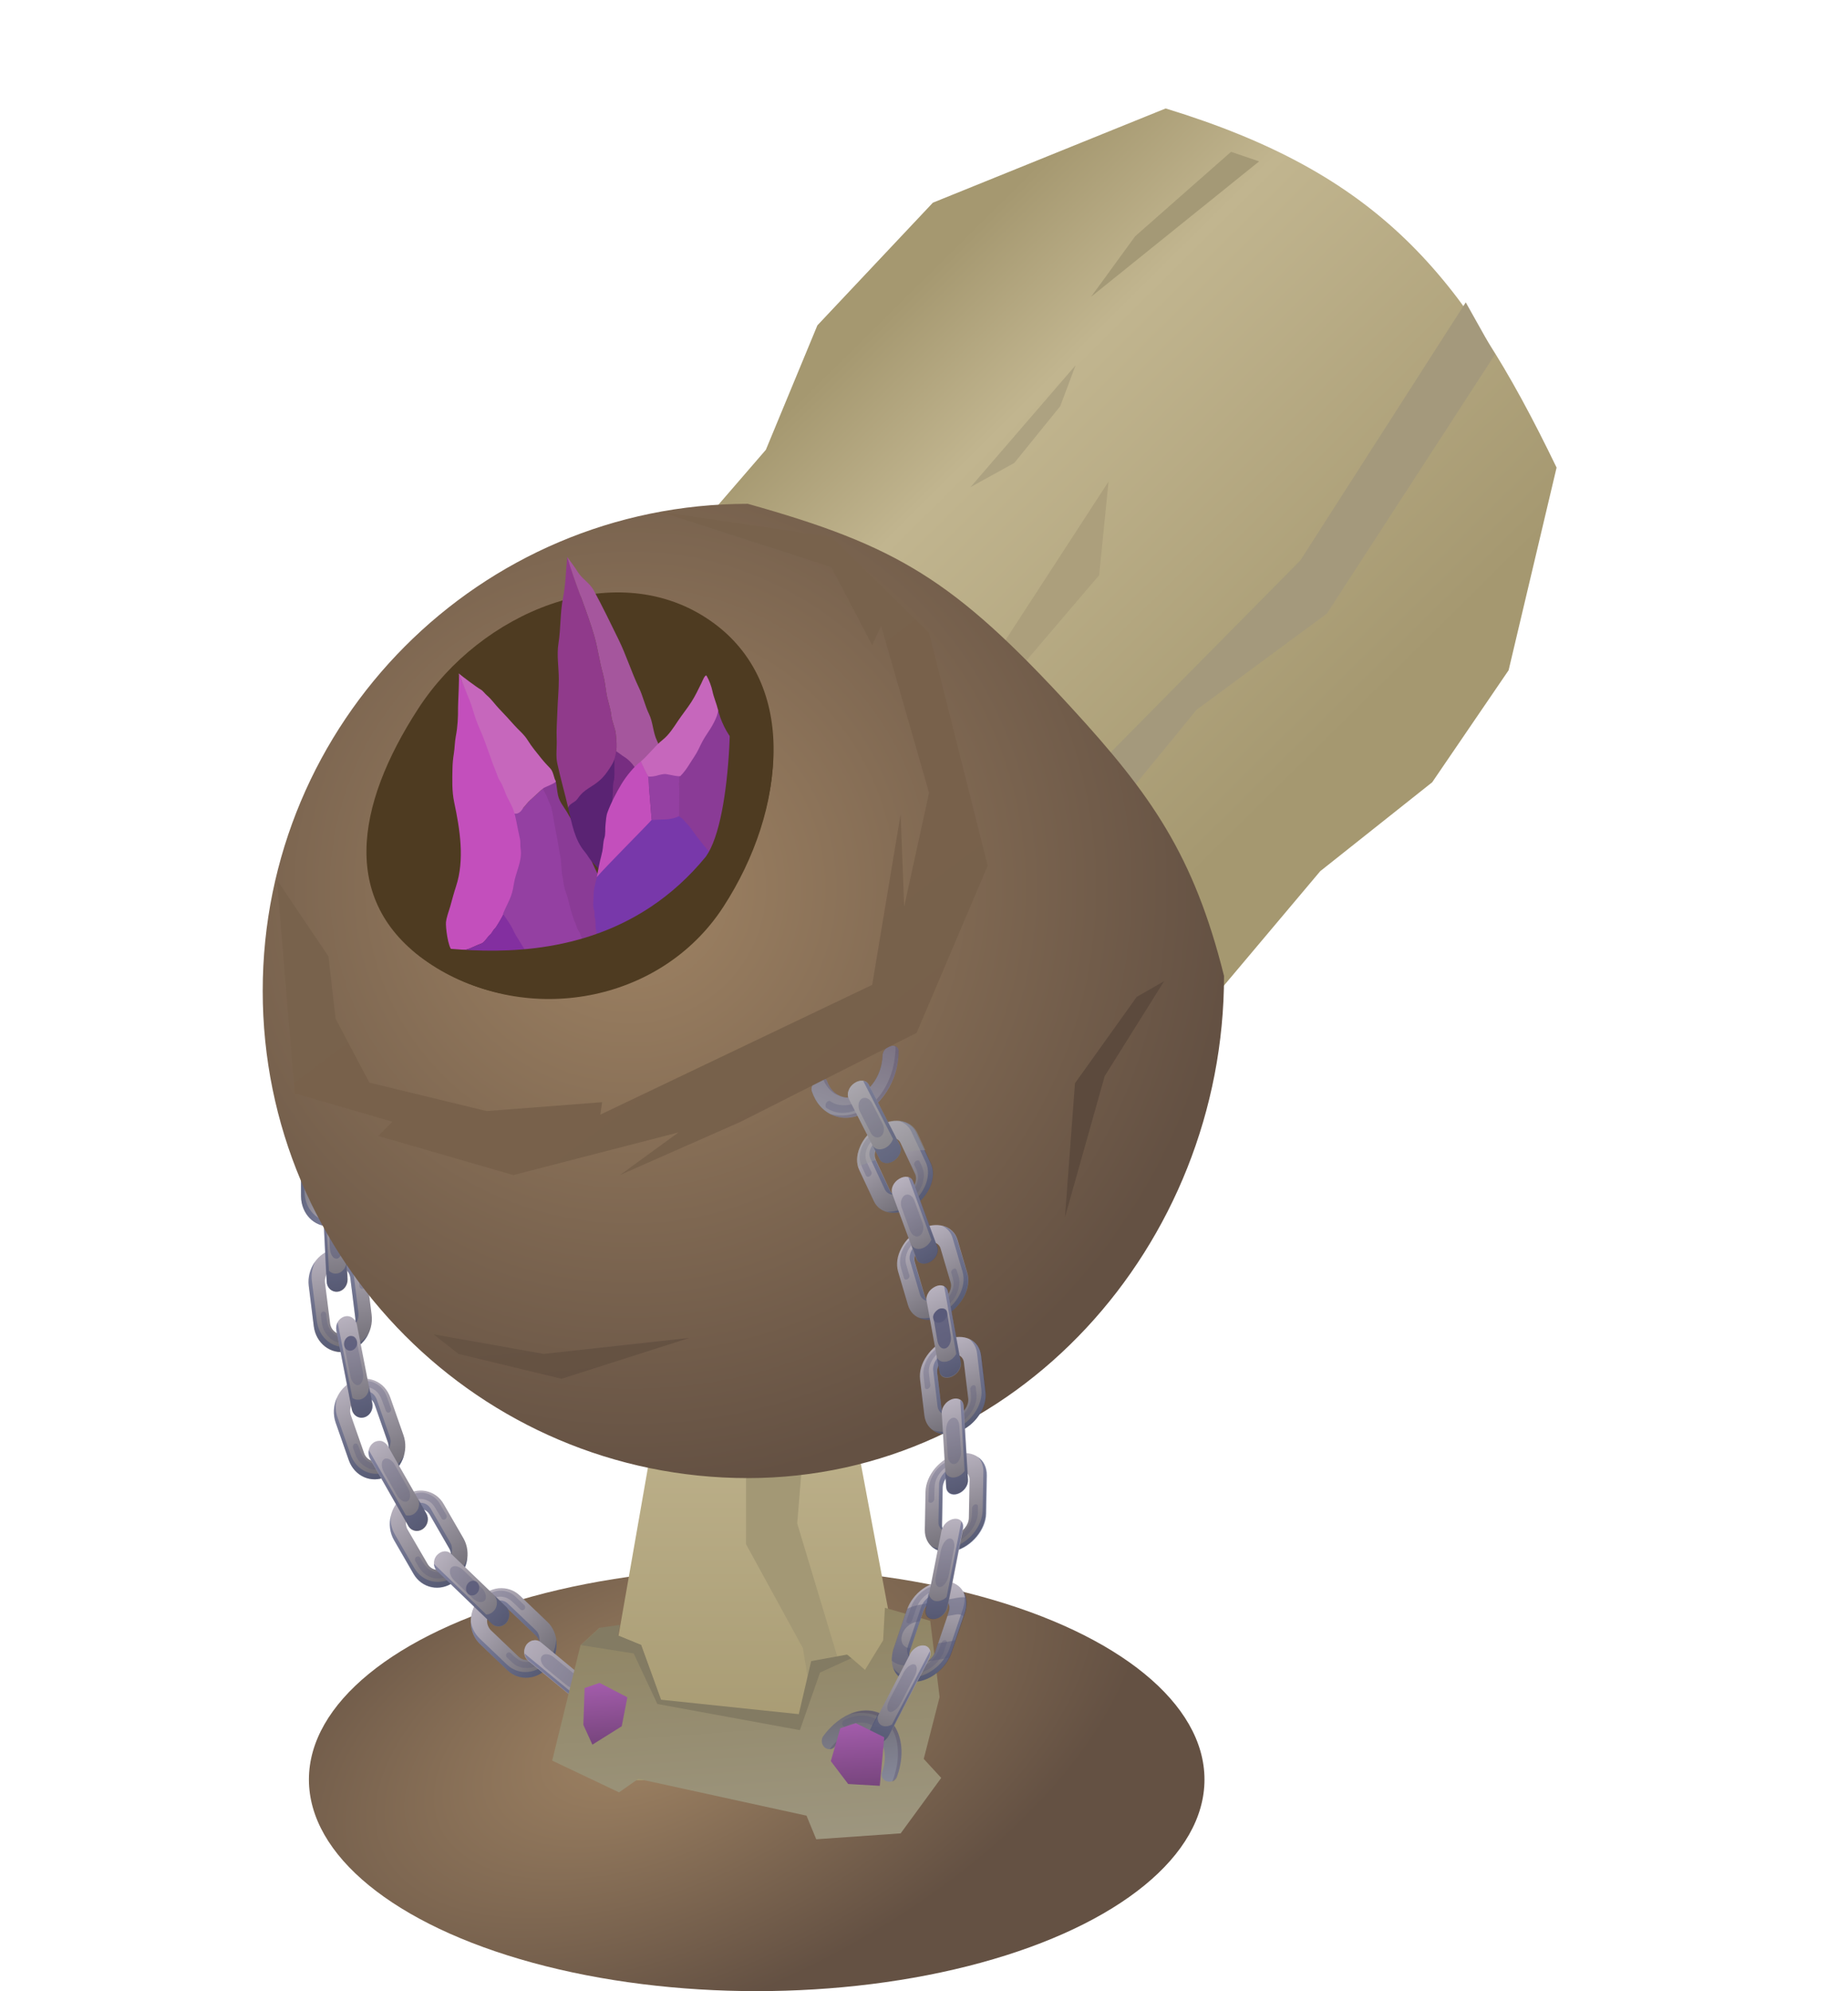 <svg width="520" height="560" viewBox="0 0 520 560" fill="none" xmlns="http://www.w3.org/2000/svg">
<rect x="0" y="0" width="520" height="560" fill="#333333" stroke="none"/>
<g clip-path="url(#clip0_864_837)">
<rect width="520" height="560" fill="white"/>
<ellipse cx="212.924" cy="500.474" rx="126" ry="59.5" fill="url(#paint0_radial_864_837)"/>
<path d="M124.417 218.073C124.147 217.066 122.859 216.552 121.563 217.086C120.304 217.545 119.428 218.786 119.698 219.793L119.728 219.905C120.193 222.07 119.932 224.316 118.883 226.418C116.562 231.073 111.184 232.91 106.935 230.588C105.789 229.962 104.792 229.035 104.073 228.068C103.556 227.212 102.252 227.073 101.084 227.868C99.915 228.662 99.346 229.975 99.826 230.906C99.826 230.906 99.826 230.906 99.894 230.943C101.063 232.729 102.621 234.25 104.577 235.318C111.253 238.968 119.568 236.06 123.162 228.852C124.959 225.248 125.28 221.506 124.417 218.073Z" fill="#8E8B97"/>
<path opacity="0.25" d="M119.766 219.83C120.171 221.771 120.021 223.792 119.22 225.742C119.333 225.517 119.445 225.292 119.52 225.142C120.418 223.34 120.755 220.084 120.147 218.032C119.825 218.334 119.481 219.197 119.766 219.83Z" fill="#46395B"/>
<path opacity="0.25" d="M105.138 234.192C103.318 233.197 102.059 231.935 100.807 230.487C100.477 230.116 100.118 229.632 99.893 229.223C99.706 229.598 99.609 230.31 99.863 230.831C101.032 232.617 102.659 234.174 104.614 235.243C111.29 238.892 119.605 235.985 123.199 228.777C123.386 228.401 123.573 228.026 123.656 227.689C119.889 234.038 112.623 238.283 105.138 234.192Z" fill="#46395B"/>
<path opacity="0.3" d="M122.936 224.143C122.524 224.109 122.029 224.412 121.91 224.824C121.752 225.311 121.595 225.799 121.371 226.249C119.941 229.289 117.409 231.441 114.585 232.286C114.165 232.438 113.873 232.852 113.956 233.375C114.001 233.973 114.54 234.268 115.027 234.152C118.376 233.116 121.402 230.661 123.026 227.059C123.288 226.533 123.483 225.971 123.678 225.408C123.872 224.846 123.483 224.251 122.936 224.143Z" fill="#9C8C9A"/>
<path d="M177.061 466.776C178.02 467.055 178.529 468.418 178.212 469.822C177.895 471.227 176.816 472.25 175.856 471.971C175.784 471.944 175.784 471.944 175.712 471.916C173.739 471.518 171.593 471.862 169.777 473.14C165.679 475.877 164.401 481.763 166.832 486.288C167.467 487.52 168.353 488.489 169.393 489.247C170.2 489.736 170.439 491.175 169.763 492.442C169.159 493.737 167.946 494.439 167.067 493.922C167.067 493.922 167.067 493.922 166.996 493.895C165.293 492.702 163.753 491.033 162.662 488.998C158.817 481.955 160.892 472.783 167.301 468.508C170.401 466.555 173.813 466.068 177.061 466.776Z" fill="url(#paint1_linear_864_837)"/>
<path opacity="0.25" d="M175.713 471.916C173.954 471.6 172.006 471.84 170.299 472.801C170.496 472.698 170.649 472.487 170.847 472.383C172.438 471.288 175.437 470.822 177.356 471.38C177.05 471.801 176.331 472.243 175.713 471.916Z" fill="#46395B"/>
<path opacity="0.25" d="M163.579 488.452C164.625 490.38 165.861 491.752 167.321 492.941C167.769 493.293 168.145 493.617 168.549 493.862C168.225 494.097 167.615 494.222 167.068 493.922C165.365 492.729 163.825 491.06 162.662 488.998C158.818 481.954 160.892 472.783 167.301 468.507C167.625 468.272 167.921 468.117 168.316 467.909C162.697 472.488 159.278 480.604 163.579 488.452Z" fill="#46395B"/>
<path opacity="0.3" d="M171.537 468.696C171.617 469.176 171.382 469.625 170.987 469.832C170.592 470.04 170.125 470.22 169.729 470.427C167.051 472.093 165.277 474.914 164.678 478.097C164.587 478.601 164.165 478.888 163.752 478.909C163.195 478.875 162.873 478.392 162.991 477.809C163.681 474.122 165.717 470.773 168.916 468.768C169.41 468.509 169.904 468.249 170.399 467.99C170.821 467.703 171.413 468.11 171.537 468.696Z" fill="#575878"/>
<path opacity="0.45" d="M177.061 466.776C178.02 467.055 178.529 468.418 178.212 469.822C177.895 471.227 176.816 472.25 175.856 471.971C175.784 471.944 175.784 471.944 175.712 471.916C173.739 471.518 171.593 471.862 169.777 473.14C165.679 475.877 164.401 481.763 166.832 486.288C167.467 487.52 168.353 488.489 169.393 489.247C170.2 489.736 170.439 491.175 169.763 492.442C169.159 493.737 167.946 494.439 167.067 493.922C167.067 493.922 167.067 493.922 166.996 493.895C165.293 492.702 163.753 491.033 162.662 488.998C158.817 481.955 160.892 472.783 167.301 468.508C170.401 466.555 173.813 466.068 177.061 466.776Z" fill="#BEBEBE"/>
<path d="M97.597 271.346C93.266 270.221 90.771 265.417 92.028 260.658L95.022 249.491C96.279 244.732 100.841 241.78 105.171 242.905C107.216 243.449 108.955 244.782 110.011 246.793C111.136 248.84 111.384 251.269 110.74 253.592L107.746 264.759C106.556 269.555 101.995 272.507 97.597 271.346ZM103.876 247.739C101.966 247.268 99.951 248.555 99.419 250.653L96.426 261.82C95.894 263.918 96.981 266.041 98.892 266.512C100.802 266.983 102.817 265.695 103.348 263.597L106.342 252.43C106.589 251.419 106.529 250.335 106.012 249.479C105.532 248.548 104.798 247.956 103.876 247.739Z" fill="url(#paint2_linear_864_837)"/>
<g opacity="0.35">
<path d="M104.589 262.653L107.583 251.486C107.83 250.474 107.769 249.39 107.252 248.534C106.803 247.715 106.001 247.086 105.117 246.794C103.821 246.468 102.562 246.926 101.626 247.943C102.293 247.639 103.124 247.52 103.873 247.739C104.795 247.956 105.529 248.548 106.009 249.479C106.489 250.41 106.586 251.419 106.339 252.431L103.346 263.597C103.181 264.272 102.814 264.835 102.38 265.362C103.398 264.868 104.297 263.926 104.589 262.653Z" fill="#26366F"/>
<path d="M98.905 270.438C94.574 269.313 92.078 264.509 93.336 259.75L96.329 248.583C96.853 246.672 97.917 245.056 99.205 243.849C97.228 245.061 95.67 246.981 95.019 249.491L92.025 260.658C90.768 265.417 93.263 270.221 97.594 271.346C100.186 271.998 102.868 271.267 104.868 269.493C103.137 270.554 100.95 270.983 98.905 270.438Z" fill="#26366F"/>
</g>
<path opacity="0.3" d="M105.951 245.815C107.27 246.441 108.289 247.666 108.709 249.234C108.979 250.241 108.867 251.326 108.62 252.338L108.051 254.511C108.051 254.511 107.849 255.261 107.692 255.748C107.572 256.16 107.797 256.57 108.134 256.754C108.576 256.9 109.033 256.672 109.19 256.185C109.953 253.449 110.126 252.588 110.126 252.588C110.649 250.677 110.417 248.734 109.555 247.021C108.82 245.568 107.509 244.756 106.632 244.277C106.228 244.056 105.733 244.359 105.614 244.771C105.389 245.221 105.576 245.706 105.951 245.815Z" fill="#575878"/>
<path opacity="0.3" d="M98.615 267.412C97.296 266.786 96.277 265.561 95.857 263.993C95.587 262.986 95.699 261.901 95.946 260.889L96.073 260.29C96.073 260.29 96.275 259.54 96.433 259.053C96.552 258.641 96.327 258.231 95.99 258.047C95.548 257.901 95.091 258.129 94.934 258.616C94.171 261.352 94.44 260.639 94.44 260.639C93.916 262.55 94.149 264.493 95.011 266.206C95.746 267.659 97.057 268.471 97.933 268.95C98.338 269.171 98.832 268.868 98.952 268.456C99.109 267.969 98.989 267.521 98.615 267.412Z" fill="#575878"/>
<path d="M92.647 308.291C88.152 307.84 85.087 303.489 85.73 298.586L87.218 287.169C87.861 282.266 92.033 278.718 96.528 279.168C98.655 279.376 100.573 280.52 101.847 282.267C103.151 284.127 103.781 286.477 103.445 288.873L101.957 300.29C101.284 305.081 97.075 308.704 92.647 308.291ZM95.847 284.147C93.892 283.938 92.072 285.523 91.78 287.657L90.292 299.073C90.001 301.207 91.372 303.103 93.328 303.312C95.283 303.521 97.103 301.936 97.395 299.802L98.882 288.386C99.062 287.337 98.792 286.33 98.17 285.512C97.548 284.694 96.776 284.177 95.847 284.147Z" fill="url(#paint3_linear_864_837)"/>
<g opacity="0.35">
<path d="M98.474 298.672L99.961 287.255C100.141 286.207 99.871 285.199 99.249 284.382C98.694 283.601 97.818 283.122 96.926 283.017C95.623 282.877 94.357 283.523 93.623 284.651C94.26 284.234 95.024 284.079 95.78 284.11C96.672 284.215 97.548 284.694 98.103 285.475C98.725 286.293 98.927 287.263 98.815 288.349L97.328 299.765C97.23 300.476 96.931 301.077 96.564 301.641C97.59 300.96 98.354 299.944 98.474 298.672Z" fill="#26366F"/>
<path d="M93.793 307.197C89.298 306.746 86.233 302.396 86.876 297.492L88.364 286.076C88.648 284.129 89.442 282.365 90.633 281.01C88.85 282.52 87.525 284.661 87.218 287.169L85.73 298.586C85.087 303.489 88.152 307.84 92.647 308.29C95.322 308.606 97.921 307.351 99.689 305.356C98.019 306.64 95.921 307.405 93.793 307.197Z" fill="#26366F"/>
</g>
<path opacity="0.3" d="M97.622 281.964C99.053 282.364 100.185 283.365 100.777 284.93C101.152 285.9 101.249 286.908 101.137 287.994L100.876 290.239C100.876 290.239 100.779 290.951 100.719 291.587C100.666 292.036 100.929 292.37 101.303 292.48C101.745 292.626 102.172 292.286 102.262 291.762C102.651 288.917 102.756 288.018 102.756 288.018C103.04 286.072 102.53 284.169 101.488 282.644C100.574 281.38 99.12 280.681 98.236 280.389C97.794 280.243 97.3 280.546 97.21 281.07C97.023 281.445 97.248 281.855 97.622 281.964Z" fill="#575878"/>
<path opacity="0.3" d="M93.118 304.249C91.687 303.849 90.556 302.848 89.963 301.282C89.589 300.313 89.491 299.304 89.603 298.219L89.663 297.583C89.663 297.583 89.76 296.871 89.82 296.235C89.872 295.786 89.61 295.452 89.235 295.342C88.793 295.196 88.366 295.536 88.276 296.061C87.888 298.905 88.022 298.119 88.022 298.119C87.738 300.066 88.248 301.969 89.29 303.494C90.204 304.758 91.658 305.457 92.542 305.749C92.984 305.895 93.478 305.592 93.568 305.068C93.65 304.731 93.493 304.358 93.118 304.249Z" fill="#575878"/>
<path d="M92.949 344.859C88.425 345.157 84.753 341.334 84.707 336.436L84.681 324.957C84.635 320.059 88.35 315.879 92.874 315.581C95.017 315.415 97.085 316.258 98.643 317.779C100.232 319.412 101.109 321.611 101.117 324.004L101.143 335.484C101.151 340.457 97.437 344.637 92.949 344.859ZM92.913 320.666C90.98 320.756 89.355 322.639 89.341 324.733L89.366 336.212C89.352 338.306 91.008 339.976 92.941 339.886C94.873 339.796 96.499 337.913 96.513 335.819L96.488 324.34C96.495 323.293 96.12 322.324 95.423 321.656C94.726 320.989 93.812 320.584 92.913 320.666Z" fill="url(#paint4_linear_864_837)"/>
<g opacity="0.35">
<path d="M97.495 334.54L97.469 323.061C97.476 322.014 97.101 321.045 96.404 320.377C95.708 319.71 94.861 319.343 93.895 319.388C92.584 319.435 91.445 320.342 90.779 321.506C91.385 320.978 92.052 320.673 92.846 320.63C93.812 320.585 94.659 320.952 95.356 321.62C96.053 322.287 96.428 323.256 96.421 324.303L96.446 335.783C96.454 336.456 96.289 337.13 95.99 337.731C96.881 336.976 97.48 335.775 97.495 334.54Z" fill="#26366F"/>
<path d="M93.931 343.58C89.406 343.877 85.734 340.055 85.688 335.157L85.663 323.678C85.707 321.695 86.261 319.896 87.287 318.355C85.669 320.05 84.681 322.377 84.682 324.957L84.707 336.436C84.753 341.334 88.358 345.12 92.95 344.859C95.677 344.725 98.014 343.136 99.586 340.843C98.074 342.5 96.104 343.525 93.931 343.58Z" fill="#26366F"/>
</g>
<path opacity="0.3" d="M94.389 318.224C95.827 318.437 97.138 319.249 97.91 320.627C98.427 321.483 98.66 322.565 98.653 323.612L98.668 325.818C98.668 325.818 98.638 326.567 98.684 327.164C98.669 327.538 98.998 327.91 99.343 327.907C99.823 327.978 100.219 327.526 100.204 327.04C100.249 324.198 100.181 323.301 100.181 323.301C100.188 321.394 99.468 319.568 98.142 318.269C97.085 317.118 95.549 316.757 94.628 316.54C94.148 316.469 93.789 316.845 93.699 317.37C93.714 317.856 93.977 318.19 94.389 318.224Z" fill="#575878"/>
<path opacity="0.3" d="M92.904 340.821C91.465 340.608 90.154 339.796 89.382 338.419C88.865 337.563 88.632 336.48 88.64 335.433L88.595 334.835C88.595 334.835 88.624 334.087 88.579 333.489C88.594 333.115 88.264 332.744 87.92 332.747C87.44 332.676 87.043 333.127 87.058 333.613C87.014 336.456 87.044 335.708 87.044 335.708C87.037 337.615 87.757 339.441 89.083 340.739C90.14 341.89 91.675 342.252 92.597 342.469C93.076 342.54 93.436 342.163 93.526 341.639C93.541 341.265 93.211 340.894 92.904 340.821Z" fill="#575878"/>
<path d="M97.506 380.121C93.026 381.016 88.883 377.796 88.282 372.977L86.871 361.696C86.27 356.877 89.453 352.215 93.933 351.32C96.053 350.854 98.203 351.361 99.941 352.693C101.747 354.062 102.871 356.11 103.157 358.463L104.568 369.745C105.168 374.564 101.986 379.226 97.506 380.121ZM94.563 356.25C92.585 356.603 91.23 358.633 91.455 360.762L92.867 372.044C93.092 374.173 94.898 375.542 96.876 375.19C98.853 374.838 100.209 372.808 99.983 370.679L98.572 359.397C98.407 358.351 97.927 357.42 97.155 356.903C96.421 356.311 95.499 356.093 94.563 356.25Z" fill="url(#paint5_linear_864_837)"/>
<g opacity="0.35">
<path d="M100.867 369.25L99.455 357.969C99.29 356.923 98.81 355.992 98.039 355.475C97.304 354.882 96.383 354.665 95.409 354.897C94.091 355.132 93.049 356.187 92.585 357.462C93.125 356.897 93.761 356.481 94.525 356.325C95.462 356.168 96.383 356.385 97.155 356.902C97.889 357.495 98.474 358.388 98.572 359.397L99.983 370.678C100.058 371.388 99.998 372.024 99.766 372.662C100.56 371.758 100.987 370.558 100.867 369.25Z" fill="#26366F"/>
<path d="M98.389 378.693C93.91 379.588 89.766 376.368 89.165 371.549L87.754 360.268C87.521 358.325 87.873 356.415 88.697 354.764C87.311 356.682 86.593 359.155 86.908 361.621L88.319 372.902C88.92 377.721 93.064 380.941 97.543 380.046C100.218 379.501 102.427 377.651 103.663 375.174C102.315 377.017 100.472 378.303 98.389 378.693Z" fill="#26366F"/>
</g>
<path opacity="0.3" d="M95.769 353.661C97.252 353.612 98.638 354.274 99.657 355.5C100.28 356.317 100.654 357.287 100.752 358.295L101.045 360.462C101.045 360.462 101.12 361.172 101.165 361.77C101.217 362.181 101.517 362.44 101.929 362.474C102.379 362.433 102.776 361.981 102.693 361.458C102.393 358.619 102.288 357.797 102.288 357.797C102.055 355.855 101.051 354.255 99.649 353.107C98.413 352.144 96.87 351.969 95.873 351.902C95.424 351.943 95.064 352.32 95.079 352.806C95.057 353.367 95.424 353.663 95.769 353.661Z" fill="#575878"/>
<path opacity="0.3" d="M97.011 376.123C95.527 376.173 94.141 375.51 93.122 374.285C92.5 373.467 92.125 372.498 92.028 371.489L91.915 370.854C91.915 370.854 91.84 370.144 91.795 369.546C91.742 369.135 91.443 368.876 91.031 368.842C90.581 368.883 90.184 369.335 90.267 369.857C90.567 372.697 90.529 371.912 90.529 371.912C90.762 373.854 91.766 375.454 93.168 376.602C94.404 377.565 95.947 377.74 96.944 377.807C97.393 377.766 97.753 377.389 97.737 376.903C97.722 376.417 97.355 376.121 97.011 376.123Z" fill="#575878"/>
<path d="M108.714 415.294C104.467 417.272 99.762 415.178 98.15 410.666L94.469 400.15C92.857 395.638 95.028 390.424 99.276 388.446C101.276 387.532 103.516 387.515 105.449 388.285C107.517 389.128 109.068 390.836 109.84 393.074L113.521 403.589C115.133 408.101 112.924 413.391 108.714 415.294ZM100.85 393.033C98.992 393.832 98.072 396.195 98.754 398.097L102.435 408.613C103.08 410.589 105.215 411.47 107.005 410.633C108.863 409.833 109.784 407.47 109.101 405.569L105.42 395.053C105.046 394.084 104.386 393.341 103.54 392.974C102.693 392.607 101.726 392.652 100.85 393.033Z" fill="url(#paint6_linear_864_837)"/>
<g opacity="0.35">
<path d="M109.677 404.068L105.996 393.552C105.621 392.583 104.962 391.84 104.115 391.473C103.269 391.106 102.302 391.151 101.426 391.532C100.197 392.102 99.321 393.343 99.164 394.69C99.569 394.052 100.145 393.411 100.917 393.069C101.793 392.688 102.76 392.643 103.606 393.01C104.52 393.414 105.18 394.157 105.487 395.089L109.168 405.605C109.386 406.201 109.461 406.911 109.296 407.586C109.925 406.496 110.112 405.261 109.677 404.068Z" fill="#26366F"/>
<path d="M109.223 413.756C104.976 415.734 100.271 413.64 98.659 409.128L94.978 398.612C94.325 396.823 94.332 394.916 94.819 393.08C93.838 395.219 93.666 397.8 94.469 400.15L98.15 410.665C99.761 415.177 104.467 417.271 108.714 415.293C111.276 414.114 113.021 411.819 113.747 409.158C112.773 411.11 111.223 412.843 109.223 413.756Z" fill="#26366F"/>
</g>
<path opacity="0.3" d="M101.479 390.223C102.872 389.838 104.446 390.125 105.682 391.087C106.416 391.68 107.001 392.572 107.376 393.542L108.155 395.592C108.155 395.592 108.403 396.301 108.59 396.785C108.748 397.158 109.085 397.342 109.467 397.264C109.886 397.112 110.148 396.586 110.028 396.138C109.099 393.528 108.821 392.708 108.821 392.708C108.169 390.918 106.948 389.581 105.254 388.847C103.868 388.185 102.31 388.384 101.336 388.616C100.849 388.732 100.587 389.258 100.707 389.706C100.76 390.117 101.164 390.338 101.479 390.223Z" fill="#575878"/>
<path opacity="0.3" d="M107.312 411.566C105.919 411.951 104.346 411.664 103.109 410.702C102.375 410.109 101.79 409.216 101.415 408.247L101.198 407.651C101.198 407.651 100.951 406.942 100.763 406.457C100.606 406.085 100.269 405.9 99.887 405.978C99.467 406.131 99.205 406.657 99.325 407.104C100.255 409.715 100.007 409.006 100.007 409.006C100.659 410.796 101.881 412.132 103.574 412.867C104.96 413.529 106.519 413.33 107.492 413.097C107.979 412.981 108.241 412.456 108.121 412.008C108.099 411.709 107.694 411.488 107.312 411.566Z" fill="#575878"/>
<path d="M127.654 444.946C123.789 447.706 118.732 446.662 116.378 442.605L110.9 433.113C108.546 429.056 109.766 423.512 113.631 420.752C115.473 419.466 117.631 418.925 119.751 419.32C121.939 419.751 123.782 421.045 124.906 423.093L130.385 432.585C132.738 436.642 131.451 442.149 127.654 444.946ZM115.947 424.884C114.246 426.057 113.7 428.529 114.734 430.241L120.281 439.769C121.278 441.556 123.533 442.025 125.165 440.815C126.866 439.643 127.412 437.17 126.378 435.458L120.899 425.967C120.382 425.111 119.58 424.481 118.621 424.339C117.7 424.122 116.763 424.279 115.947 424.884Z" fill="url(#paint7_linear_864_837)"/>
<g opacity="0.35">
<path d="M126.685 433.811L121.206 424.319C120.689 423.463 119.887 422.833 118.928 422.691C118.006 422.474 117.1 422.743 116.216 423.311C115.048 424.106 114.441 425.494 114.524 426.877C114.793 426.164 115.303 425.487 115.977 424.996C116.793 424.391 117.73 424.234 118.689 424.376C119.61 424.593 120.449 425.147 120.966 426.003L126.445 435.495C126.768 436.053 126.947 436.725 126.955 437.398C127.314 436.161 127.299 434.815 126.685 433.811Z" fill="#26366F"/>
<path d="M127.856 443.336C123.991 446.096 118.934 445.052 116.581 440.995L111.102 431.503C110.135 429.828 109.76 427.999 109.969 426.202C109.393 428.562 109.603 431.066 110.863 433.188L116.341 442.679C118.695 446.737 123.752 447.781 127.617 445.021C129.924 443.32 131.301 440.729 131.48 437.96C130.949 440.059 129.736 441.975 127.856 443.336Z" fill="#26366F"/>
</g>
<path opacity="0.3" d="M116.059 422.079C117.429 421.395 118.98 421.383 120.366 422.045C121.28 422.449 121.94 423.191 122.457 424.047L123.589 425.908C123.589 425.908 123.978 426.503 124.233 427.025C124.391 427.397 124.87 427.468 125.222 427.279C125.679 427.051 125.806 426.451 125.581 426.042C124.195 423.66 123.775 422.953 123.775 422.953C122.876 421.314 121.332 420.28 119.557 419.882C118.088 419.557 116.553 420.056 115.571 420.475C115.114 420.703 114.957 421.19 115.145 421.675C115.37 422.084 115.744 422.193 116.059 422.079Z" fill="#575878"/>
<path opacity="0.3" d="M125.615 441.634C124.245 442.318 122.694 442.33 121.308 441.668C120.394 441.264 119.734 440.521 119.217 439.665L118.857 439.182C118.857 439.182 118.468 438.587 118.213 438.065C118.055 437.693 117.576 437.622 117.224 437.812C116.767 438.04 116.64 438.639 116.865 439.048C118.251 441.431 117.899 440.76 117.899 440.76C118.798 442.398 120.342 443.433 122.117 443.83C123.586 444.155 125.121 443.657 126.103 443.238C126.56 443.01 126.717 442.523 126.529 442.038C126.41 441.59 125.967 441.444 125.615 441.634Z" fill="#575878"/>
<path d="M154.442 468.665C151.364 472.429 146.142 472.919 142.823 469.766L135.09 462.386C131.77 459.234 131.581 453.589 134.659 449.826C136.142 448.057 138.082 446.92 140.262 446.678C142.51 446.473 144.652 447.167 146.279 448.724L154.012 456.104C157.331 459.257 157.52 464.901 154.442 468.665ZM138.009 453.09C136.668 454.746 136.744 457.176 138.205 458.548L145.938 465.928C147.4 467.3 149.647 467.095 150.988 465.439C152.328 463.783 152.253 461.353 150.791 459.981L143.058 452.601C142.361 451.934 141.41 451.605 140.406 451.725C139.507 451.807 138.661 452.3 138.009 453.09Z" fill="url(#paint8_linear_864_837)"/>
<g opacity="0.35">
<path d="M150.648 458.374L142.915 450.994C142.218 450.327 141.267 449.998 140.263 450.118C139.364 450.2 138.413 450.731 137.798 451.446C136.892 452.575 136.698 453.997 136.99 455.304C137.058 454.481 137.365 453.693 137.941 453.053C138.593 452.262 139.439 451.77 140.406 451.725C141.409 451.604 142.294 451.897 143.058 452.601L150.791 459.981C151.256 460.426 151.578 460.984 151.758 461.656C151.945 460.421 151.547 459.152 150.648 458.374Z" fill="#26366F"/>
<path d="M154.299 467.058C151.221 470.821 145.999 471.311 142.68 468.159L134.947 460.779C133.62 459.481 132.788 457.88 132.481 456.087C132.489 458.48 133.396 460.791 135.089 462.386L142.823 469.766C146.142 472.918 151.364 472.428 154.442 468.665C156.254 466.407 156.92 463.522 156.44 460.871C156.493 463.002 155.714 465.252 154.299 467.058Z" fill="#26366F"/>
</g>
<path opacity="0.3" d="M137.394 450.365C138.502 449.346 140.038 448.848 141.544 449.098C142.503 449.24 143.379 449.719 144.076 450.387L145.605 451.796C145.605 451.796 146.069 452.241 146.467 452.649C146.766 452.908 147.178 452.942 147.5 452.641C147.86 452.264 147.882 451.703 147.515 451.407C145.589 449.59 145.027 448.996 145.027 448.996C143.701 447.697 141.963 447.225 140.165 447.389C138.644 447.513 137.228 448.459 136.479 449.101C136.09 449.365 136.03 450.002 136.36 450.373C136.697 450.557 137.177 450.628 137.394 450.365Z" fill="#575878"/>
<path opacity="0.3" d="M151.685 466.107C150.576 467.125 149.04 467.623 147.535 467.374C146.576 467.232 145.699 466.752 145.002 466.085L144.567 465.752C144.567 465.752 144.103 465.307 143.706 464.898C143.406 464.639 142.994 464.605 142.672 464.907C142.312 465.283 142.29 465.845 142.657 466.141C144.583 467.958 144.051 467.476 144.051 467.476C145.377 468.774 147.116 469.246 148.913 469.083C150.434 468.958 151.85 468.012 152.599 467.371C152.988 467.106 153.048 466.47 152.718 466.099C152.419 465.839 151.902 465.843 151.685 466.107Z" fill="#575878"/>
<path d="M101.481 255.123C99.915 254.649 99.053 252.936 99.569 251.212L106.134 229.098C106.65 227.374 108.276 226.352 109.841 226.825C110.591 227.044 111.19 227.563 111.505 228.308C111.857 228.978 111.925 229.875 111.685 230.7L105.256 252.887C104.739 254.611 103.047 255.597 101.481 255.123Z" fill="url(#paint9_linear_864_837)"/>
<path opacity="0.3" d="M104.385 246.201C103.501 245.908 103.081 244.341 103.598 242.617L105.828 235.046C106.345 233.322 107.491 232.229 108.412 232.446C108.854 232.592 109.214 233.075 109.326 233.71C109.439 234.345 109.439 235.205 109.2 236.029L106.969 243.6C106.52 245.361 105.374 246.455 104.385 246.201Z" fill="#575878"/>
<path opacity="0.35" d="M103.022 250.137C102.205 249.882 101.576 249.251 101.261 248.506L107.549 227.292C106.912 227.708 106.44 228.311 106.201 229.135L101.111 246.226L99.951 250.274L99.636 251.249C99.12 252.973 99.982 254.686 101.548 255.16C103.113 255.633 104.739 254.611 105.255 252.887L106.73 247.865C106.213 249.589 104.52 250.574 103.022 250.137Z" fill="#26366F"/>
<path d="M94.68 290.102C93.107 289.815 92.103 288.215 92.484 286.418L97.071 263.796C97.415 262.073 98.943 260.902 100.584 261.226C101.37 261.369 102.007 261.813 102.427 262.52C102.779 263.19 102.952 264.049 102.78 264.91L98.193 287.532C97.849 289.254 96.254 290.389 94.68 290.102Z" fill="url(#paint10_linear_864_837)"/>
<path opacity="0.3" d="M96.768 280.924C95.809 280.782 95.322 279.178 95.666 277.455L97.214 269.703C97.559 267.98 98.607 266.738 99.566 266.88C100.046 266.951 100.405 267.434 100.623 268.031C100.84 268.627 100.84 269.487 100.668 270.349L99.12 278.101C98.805 279.936 97.757 281.178 96.768 280.924Z" fill="#575878"/>
<path opacity="0.35" d="M95.743 285.045C94.888 284.865 94.289 284.347 93.869 283.639L98.246 261.954C97.677 262.408 97.235 263.122 97.1 263.908L93.546 281.361L92.694 285.481L92.447 286.492C92.102 288.215 93.069 289.89 94.643 290.177C96.216 290.464 97.811 289.329 98.155 287.606L99.188 282.438C98.844 284.161 97.316 285.332 95.743 285.045Z" fill="#26366F"/>
<path d="M100.04 273.158C99.516 274.209 98.43 274.666 97.62 274.224C96.811 273.782 96.549 272.587 97.073 271.536C97.597 270.485 98.683 270.028 99.492 270.47C100.302 270.912 100.527 272.182 100.04 273.158Z" fill="#575878"/>
<path d="M92.847 327.509C91.229 327.484 89.977 326.036 90.044 324.352L91.094 301.422C91.199 299.664 92.599 298.232 94.15 298.22C94.944 298.176 95.686 298.582 96.181 299.139C96.675 299.696 96.953 300.516 96.953 301.376L95.903 324.306C95.865 326.101 94.502 327.458 92.847 327.509Z" fill="url(#paint11_linear_864_837)"/>
<path opacity="0.3" d="M93.564 318.155C92.598 318.2 91.863 316.747 91.968 314.989L92.347 307.171C92.452 305.413 93.336 303.985 94.264 304.015C94.781 304.011 95.216 304.344 95.433 304.94C95.756 305.499 95.861 306.321 95.861 307.181L95.481 314.999C95.377 316.757 94.53 318.11 93.564 318.155Z" fill="#575878"/>
<path opacity="0.35" d="M93.124 322.309C92.262 322.316 91.52 321.91 90.996 321.241L92.009 299.246C91.469 299.812 91.162 300.599 91.133 301.347L90.291 319.041L90.09 323.23L90.015 324.24C89.911 325.999 91.162 327.447 92.818 327.397C94.436 327.421 95.836 325.989 95.873 324.194L96.149 318.994C96.075 320.865 94.779 322.258 93.124 322.309Z" fill="#26366F"/>
<path d="M95.006 363.276C93.381 363.439 92.017 362.216 91.949 360.459L90.79 337.658C90.722 335.902 91.92 334.359 93.546 334.197C94.377 334.078 95.089 334.371 95.688 334.89C96.22 335.372 96.603 336.154 96.67 337.051L97.83 359.851C97.83 361.571 96.632 363.114 95.006 363.276Z" fill="url(#paint12_linear_864_837)"/>
<path opacity="0.5" d="M94.757 353.967C93.753 354.087 92.876 352.748 92.808 350.991L92.432 343.142C92.364 341.385 93.045 339.846 94.012 339.801C94.461 339.76 95.001 340.055 95.323 340.614C95.645 341.172 95.892 341.88 95.96 342.777L96.337 350.627C96.405 352.384 95.723 353.922 94.757 353.967Z" fill="#575878"/>
<path opacity="0.35" d="M94.728 358.156C93.896 358.274 93.117 357.944 92.555 357.35L91.426 335.522C90.954 336.124 90.714 336.948 90.752 337.733L91.603 355.301L91.851 359.45L91.882 360.422C91.95 362.179 93.381 363.439 94.939 363.239C96.565 363.077 97.8 361.459 97.695 359.778L97.454 354.582C97.589 356.376 96.353 357.993 94.728 358.156Z" fill="#26366F"/>
<path d="M102.454 398.591C100.851 399.052 99.308 398.018 98.963 396.3L94.642 374.161C94.297 372.443 95.33 370.715 96.933 370.254C97.735 370.023 98.521 370.166 99.158 370.61C99.795 371.054 100.252 371.686 100.425 372.544L104.746 394.684C105.053 396.476 104.02 398.205 102.454 398.591Z" fill="url(#paint13_linear_864_837)"/>
<path opacity="0.3" d="M100.887 389.517C99.913 389.749 98.856 388.598 98.579 386.918L97.056 379.301C96.711 377.584 97.22 376.047 98.231 375.74C98.718 375.624 99.227 375.807 99.655 376.327C100.119 376.772 100.434 377.517 100.607 378.376L102.129 385.992C102.407 387.673 101.86 389.285 100.887 389.517Z" fill="#575878"/>
<path opacity="0.35" d="M101.449 393.551C100.648 393.782 99.793 393.602 99.157 393.158L95.008 371.877C94.671 372.553 94.537 373.339 94.642 374.161L98.025 391.297L98.828 395.367L99.03 396.337C99.375 398.055 100.919 399.089 102.522 398.628C104.125 398.167 105.158 396.438 104.813 394.721L103.808 389.681C104.048 391.437 103.015 393.165 101.449 393.551Z" fill="#26366F"/>
<path opacity="0.8" d="M100.284 378.678C99.76 379.729 98.606 380.149 97.73 379.67C96.853 379.191 96.523 377.959 97.047 376.908C97.572 375.857 98.725 375.437 99.602 375.916C100.441 376.47 100.771 377.701 100.284 378.678Z" fill="#575878"/>
<path d="M118.944 430.057C117.529 431.003 115.753 430.606 114.914 429.192L104.061 410.17C103.259 408.68 103.715 406.732 105.064 405.749C105.738 405.258 106.569 405.139 107.288 405.246C107.97 405.427 108.674 405.908 109.094 406.615L119.947 425.637C120.854 427.088 120.397 429.036 118.944 430.057Z" fill="url(#paint14_linear_864_837)"/>
<path opacity="0.3" d="M114.747 422.126C113.931 422.73 112.582 421.993 111.743 420.579L108.04 414.064C107.238 412.575 107.2 410.93 108.084 410.362C108.473 410.097 109.058 410.13 109.597 410.425C110.137 410.72 110.736 411.239 111.118 412.021L114.821 418.535C115.593 419.913 115.631 421.558 114.747 422.126Z" fill="#575878"/>
<path opacity="0.35" d="M116.568 425.701C115.789 426.23 114.958 426.349 114.208 426.131L103.775 407.816C103.641 408.602 103.746 409.424 104.098 410.094L112.47 424.798L114.434 428.26L114.883 429.079C115.685 430.569 117.498 430.891 118.914 429.945C120.33 428.999 120.719 427.014 119.917 425.525L117.436 421.207C118.373 422.77 117.916 424.718 116.568 425.701Z" fill="#26366F"/>
<path d="M142.564 456.345C141.478 457.663 139.575 457.865 138.451 456.677L123.022 441.842C121.861 440.729 121.77 438.673 122.924 437.393C123.501 436.753 124.205 436.373 124.931 436.293C125.658 436.212 126.475 436.467 127.037 437.061L142.466 451.896C143.56 452.972 143.65 455.028 142.564 456.345Z" fill="url(#paint15_linear_864_837)"/>
<path opacity="0.3" d="M136.405 450.112C135.753 450.902 134.247 450.652 133.086 449.54L127.81 444.459C126.649 443.346 126.229 441.779 126.918 440.913C127.277 440.537 127.802 440.346 128.416 440.49C129.031 440.635 129.742 440.928 130.304 441.522L135.58 446.603C136.674 447.679 137.056 449.321 136.405 450.112Z" fill="#575878"/>
<path opacity="0.35" d="M139.012 452.971C138.398 453.686 137.627 454.029 136.833 454.072L122.071 439.793C122.108 440.578 122.423 441.323 122.955 441.805L134.832 453.266L137.687 455.973L138.384 456.64C139.546 457.753 141.411 457.626 142.497 456.309C143.583 454.991 143.56 452.972 142.398 451.86L138.914 448.522C140.075 449.634 140.166 451.69 139.012 452.971Z" fill="#26366F"/>
<path opacity="0.8" d="M134.613 447.509C134.089 448.56 132.935 448.98 132.059 448.501C131.182 448.022 130.852 446.79 131.376 445.739C131.9 444.688 133.054 444.268 133.93 444.747C134.807 445.226 135.1 446.533 134.613 447.509Z" fill="#575878"/>
<path d="M169.121 479.842C168.065 481.271 166.297 481.547 164.993 480.547L148.583 466.991C147.317 465.917 147.151 464.011 148.14 462.545C148.649 461.868 149.391 461.414 150.117 461.333C150.881 461.177 151.631 461.396 152.23 461.915L168.64 475.471C169.981 476.395 170.177 478.412 169.121 479.842Z" fill="url(#paint16_linear_864_837)"/>
<path opacity="0.45" d="M169.121 479.842C168.065 481.271 166.297 481.547 164.993 480.547L148.583 466.991C147.317 465.917 147.151 464.011 148.14 462.545C148.649 461.868 149.391 461.414 150.117 461.333C150.881 461.177 151.631 461.396 152.23 461.915L168.64 475.471C169.981 476.395 170.177 478.412 169.121 479.842Z" fill="#AEA8B4"/>
<path opacity="0.3" d="M162.631 474.098C162.01 475 160.466 474.825 159.268 473.788L153.595 469.158C152.329 468.084 151.804 466.555 152.456 465.765C152.748 465.351 153.272 465.16 153.924 465.23C154.508 465.262 155.22 465.556 155.887 466.112L161.559 470.741C162.691 471.741 163.215 473.27 162.631 474.098Z" fill="#575878"/>
<path opacity="0.35" d="M165.419 476.767C164.872 477.519 164.13 477.974 163.336 478.018L147.593 465.017C147.736 465.764 148.051 466.509 148.62 466.916L161.328 477.398L164.296 479.88L165.03 480.472C166.296 481.547 168.102 481.196 169.158 479.766C170.214 478.337 169.981 476.395 168.714 475.32L165.013 472.246C166.242 473.395 166.475 475.338 165.419 476.767Z" fill="#26366F"/>
<path d="M194.2 344.828C194.618 342.436 196.696 340.69 199.125 340.69H224.774C227.18 340.69 229.245 342.404 229.689 344.768L257.814 494.769C258.391 497.846 256.03 500.69 252.899 500.69H172.875C169.769 500.69 167.414 497.888 167.95 494.828L194.2 344.828Z" fill="url(#paint17_linear_864_837)"/>
<path d="M229.124 369.974L209.924 374.359V434.282L225.924 463.513L232.324 502.974L241.924 486.897L224.324 428.436L229.124 369.974Z" fill="#A39875"/>
<path d="M327.999 30.5C387.76 48.78 411.517 76.665 438 131.5L424.5 188.5L403 220L371.5 245L282.136 351.092L131 224.274L215.5 126.5L230 91.5L262.5 57L327.999 30.5Z" fill="url(#paint18_linear_864_837)"/>
<path d="M412.442 85.034L420.666 99.691L373.353 172.571L336.737 199.578L300.052 244.315L304.76 219.44L365.916 157.584L412.442 85.034Z" fill="#A4997C"/>
<path d="M244.148 219.117L244.148 219.117L244.147 219.118L244.148 219.117L252.907 233.643L279.945 196.173L309.289 161.756L311.927 135.431L278.753 186.443L244.148 219.117Z" fill="#AC9F7C"/>
<path d="M346.394 42.697L354.293 45.387L307.001 83.474L319.427 66.433L346.394 42.697Z" fill="#A49976"/>
<path d="M302.655 102.726L298.335 114.24L285.43 130.176L273.076 137.005L302.655 102.726Z" fill="#ADA281"/>
<path d="M155.375 495.14L163.338 462.709L168.677 457.782L180.386 462.655L186.02 478.198L224.958 482.306L228.453 467.262L238.556 465.417L243.397 469.632L248.499 461.307L248.997 452.165L261.757 455.826L264.394 477.271L259.926 494.659L264.847 500.007L253.433 515.604L229.676 517.265L226.939 510.626L179.606 500.276L174.188 504.07L155.375 495.14Z" fill="url(#paint19_linear_864_837)"/>
<path d="M178.315 465.01L163.442 462.663L168.757 457.776L174.424 456.975L173.924 459.975L180.41 462.606L186.013 478.017L224.768 482.08L228.251 467.162L238.306 465.33L239.511 466.375L230.738 470.375L225.082 486.574L184.966 479.219L178.315 465.01Z" fill="#837B63"/>
<path d="M344.424 274.474C344.424 350.137 285.811 415.69 210.424 415.69C135.037 415.69 73.924 354.353 73.924 278.69C73.924 203.027 135.037 141.69 210.424 141.69C252.424 153.474 268.363 162.974 301.424 198.974C323.924 223.474 335.924 240.474 344.424 274.474Z" fill="url(#paint20_radial_864_837)"/>
<path d="M203.653 254.165C185.946 281.432 147.808 288.467 121.535 271.405C95.261 254.343 99.976 226.564 117.683 199.297C135.39 172.031 172.444 156.716 198.717 173.778C224.99 190.84 221.36 226.898 203.653 254.165Z" fill="#4E3B21"/>
<path d="M228.408 306.812C228.101 305.829 228.788 304.348 230.005 303.642C231.158 302.912 232.422 303.092 232.729 304.074L232.763 304.184C233.507 306.197 234.825 307.651 236.646 308.328C240.681 309.827 245.543 306.615 247.492 301.259C248.018 299.814 248.284 298.273 248.327 296.937C248.276 295.857 249.162 294.642 250.416 294.24C251.671 293.837 252.746 294.333 252.861 295.437C252.861 295.437 252.861 295.437 252.83 295.522C252.868 297.853 252.489 300.317 251.591 302.782C248.528 311.198 240.978 316.113 234.731 313.793C231.608 312.633 229.497 310.111 228.408 306.812Z" fill="url(#paint21_linear_864_837)"/>
<path opacity="0.45" d="M228.408 306.812C228.101 305.829 228.788 304.348 230.005 303.642C231.158 302.912 232.422 303.092 232.729 304.074L232.763 304.184C233.507 306.197 234.825 307.651 236.646 308.328C240.681 309.827 245.543 306.615 247.492 301.259C248.018 299.814 248.284 298.273 248.327 296.937C248.276 295.857 249.162 294.642 250.416 294.24C251.671 293.837 252.746 294.333 252.861 295.437C252.861 295.437 252.861 295.437 252.83 295.522C252.868 297.853 252.489 300.317 251.591 302.782C248.528 311.198 240.978 316.113 234.731 313.793C231.608 312.633 229.497 310.111 228.408 306.812Z" fill="#BEBED0"/>
<path opacity="0.25" d="M232.698 304.159C233.374 305.954 234.496 307.336 236.061 308.11C235.866 308.038 235.671 307.965 235.541 307.917C233.979 307.337 232.101 305.192 231.517 303.142C231.874 303.177 232.589 303.443 232.698 304.159Z" fill="#46395B"/>
<path opacity="0.25" d="M250.615 302.42C251.451 300.125 251.741 298.11 251.932 295.961C251.988 295.403 252.009 294.735 251.968 294.238C252.294 294.359 252.721 294.807 252.796 295.414C252.834 297.744 252.423 300.293 251.526 302.759C248.463 311.174 240.913 316.089 234.666 313.769C234.341 313.648 234.016 313.527 233.786 313.346C239.729 314.878 247.181 311.856 250.615 302.42Z" fill="#46395B"/>
<path opacity="0.3" d="M232.536 310.082C232.821 309.705 233.27 309.486 233.63 309.716C233.989 309.946 234.349 310.176 234.739 310.321C237.311 311.373 240.244 310.822 242.737 309.046C243.121 308.803 243.543 308.863 243.744 309.324C244.011 309.809 243.763 310.489 243.348 310.817C240.375 312.897 236.928 313.643 233.931 312.337C233.476 312.168 233.051 311.914 232.627 311.66C232.202 311.405 232.19 310.629 232.536 310.082Z" fill="#575878"/>
<path d="M231.615 488.298C230.956 489.291 231.166 490.699 232.073 491.457C232.98 492.215 234.337 492.068 234.996 491.076C235.042 490.997 235.042 490.997 235.088 490.918C236.524 489.003 238.443 487.486 240.521 486.918C245.144 485.529 248.903 488.748 248.992 494.034C249.039 495.45 248.758 496.883 248.254 498.29C247.818 499.309 248.284 500.55 249.422 500.913C250.514 501.355 251.832 500.865 252.315 499.767C252.315 499.767 252.315 499.767 252.361 499.688C253.209 497.42 253.704 494.941 253.662 492.566C253.572 484.289 247.646 479.343 240.419 481.518C236.976 482.654 233.953 485.11 231.615 488.298Z" fill="url(#paint22_linear_864_837)"/>
<path opacity="0.25" d="M235.042 490.997C236.34 489.32 238.048 487.89 239.892 487.181C239.682 487.269 239.459 487.242 239.249 487.329C237.439 487.845 234.765 489.976 233.447 491.961C233.938 491.936 234.732 491.665 235.042 490.997Z" fill="#46395B"/>
<path opacity="0.25" d="M252.658 492.925C252.7 495.3 252.306 497.199 251.668 499.379C251.462 500.003 251.303 500.548 251.085 501.057C251.458 500.961 252.017 500.549 252.327 499.881C253.175 497.614 253.67 495.135 253.674 492.681C253.584 484.404 247.658 479.457 240.432 481.632C240.058 481.728 239.743 481.859 239.323 482.034C246.029 480.615 252.572 483.689 252.658 492.925Z" fill="#46395B"/>
<path opacity="0.3" d="M237.031 485.143C237.187 485.557 237.586 485.69 238.006 485.515C238.426 485.34 238.892 485.086 239.312 484.911C242.276 483.914 245.031 484.5 246.988 486.316C247.295 486.607 247.773 486.467 248.122 486.143C248.563 485.66 248.605 485.044 248.239 484.718C245.975 482.611 242.763 481.857 239.215 483.037C238.69 483.256 238.165 483.474 237.64 483.693C237.115 483.912 236.863 484.615 237.031 485.143Z" fill="#575878"/>
<path d="M245.887 337.806L241.792 329.08C240.919 327.274 240.965 324.984 241.958 322.653C242.884 320.385 244.58 318.43 246.665 317.048C251.08 314.147 256.093 314.809 257.818 318.535L261.913 327.261C263.639 330.987 261.457 336.393 257.041 339.293C252.625 342.194 247.613 341.532 245.887 337.806ZM246.429 323.259C246.01 324.304 245.996 325.253 246.342 326.054L250.437 334.78C251.174 336.433 253.386 336.71 255.337 335.453C257.287 334.196 258.235 331.815 257.498 330.162L253.403 321.436C252.666 319.783 250.453 319.506 248.503 320.763C247.561 321.36 246.781 322.275 246.429 323.259Z" fill="url(#paint23_linear_864_837)"/>
<g opacity="0.35">
<path d="M248.992 334.537L244.897 325.811C244.551 325.01 244.52 324.01 244.984 323.015C245.381 322.083 246.162 321.168 247.058 320.52C248.381 319.661 249.732 319.524 250.797 320.029C250.075 320.046 249.198 320.302 248.436 320.826C247.495 321.423 246.781 322.276 246.362 323.321C245.944 324.367 245.93 325.316 246.275 326.117L250.37 334.843C250.601 335.377 251.033 335.723 251.531 336.007C250.426 336.008 249.474 335.491 248.992 334.537Z" fill="#26366F"/>
<path d="M255.663 338.987C260.079 336.087 262.261 330.681 260.535 326.955L256.441 318.229C255.728 316.741 254.478 315.753 253.03 315.231C255.197 315.457 256.988 316.502 257.886 318.473L261.981 327.198C263.707 330.925 261.524 336.33 257.109 339.231C254.464 340.949 251.604 341.462 249.365 340.741C251.261 340.939 253.579 340.369 255.663 338.987Z" fill="#26366F"/>
</g>
<path opacity="0.3" d="M246.174 319.94C244.854 321.077 243.898 322.623 243.597 324.214C243.404 325.237 243.615 326.163 243.961 326.964L244.744 328.669C244.744 328.669 245.02 329.254 245.226 329.623C245.387 329.941 245.188 330.407 244.853 330.72C244.405 331.044 243.909 331.039 243.702 330.67C242.668 328.545 242.413 327.846 242.413 327.846C241.7 326.358 241.774 324.511 242.522 322.596C243.161 320.97 244.457 319.668 245.329 318.855C245.732 318.48 246.273 318.536 246.434 318.854C246.641 319.223 246.555 319.678 246.174 319.94Z" fill="#575878"/>
<path opacity="0.3" d="M255.704 336.141C257.024 335.003 257.979 333.457 258.28 331.866C258.474 330.843 258.262 329.917 257.917 329.116L257.732 328.633C257.732 328.633 257.456 328.048 257.249 327.679C257.088 327.36 257.287 326.894 257.622 326.582C258.07 326.257 258.567 326.263 258.773 326.632C259.808 328.757 259.464 328.234 259.464 328.234C260.177 329.722 260.104 331.569 259.355 333.485C258.716 335.11 257.42 336.412 256.548 337.225C256.146 337.601 255.604 337.544 255.443 337.226C255.237 336.857 255.323 336.402 255.704 336.141Z" fill="#575878"/>
<path opacity="0.45" d="M246.686 316.934C244.601 318.316 242.906 320.271 241.98 322.539C241.163 324.517 240.978 326.375 241.489 328.051C242.973 327.511 244.703 326.833 246.479 326.207L246.409 325.991C246.063 325.19 246.031 324.19 246.496 323.196C246.893 322.264 247.674 321.348 248.57 320.7C250.52 319.443 252.733 319.72 253.47 321.373L254.689 323.981C256.513 323.684 258.382 323.438 260.367 323.46L258.065 318.398C256.16 314.746 251.102 314.033 246.686 316.934Z" fill="#9A9A9A"/>
<path d="M255.494 367.041L252.7 357.57C252.14 355.565 252.412 353.252 253.676 350.949C254.806 348.772 256.705 346.907 258.859 345.741C263.46 343.323 268.185 344.628 269.417 348.627L272.211 358.098C273.376 362.16 270.607 367.458 266.052 369.927C261.384 372.407 256.659 371.103 255.494 367.041ZM257.814 352.146C257.304 353.09 257.156 354.164 257.435 355.027L260.228 364.498C260.719 366.288 262.821 366.854 264.795 365.762C266.815 364.721 268.034 362.368 267.477 360.641L264.683 351.17C264.193 349.38 262.09 348.813 260.116 349.906C259.129 350.452 258.324 351.202 257.814 352.146Z" fill="url(#paint24_linear_864_837)"/>
<g opacity="0.35">
<path d="M258.873 364.078L256.079 354.608C255.8 353.744 255.994 352.721 256.458 351.727C256.968 350.783 257.794 349.919 258.714 349.435C260.061 348.741 261.437 348.769 262.367 349.399C261.667 349.303 260.857 349.496 260.004 349.917C259.084 350.401 258.212 351.214 257.748 352.209C257.238 353.152 257.09 354.226 257.369 355.09L260.162 364.561C260.326 365.157 260.69 365.566 261.122 365.912C260.106 365.737 259.221 365.158 258.873 364.078Z" fill="#26366F"/>
<path d="M264.696 369.507C269.297 367.09 272.066 361.792 270.856 357.679L268.062 348.208C267.596 346.583 266.548 345.407 265.121 344.772C267.132 345.237 268.746 346.633 269.352 348.69L272.146 358.161C273.311 362.223 270.541 367.521 265.986 369.99C263.226 371.44 260.431 371.612 258.369 370.54C260.268 371.016 262.496 370.622 264.696 369.507Z" fill="#26366F"/>
</g>
<path opacity="0.3" d="M258.008 348.782C256.597 349.817 255.505 351.21 255.024 352.875C254.718 353.909 254.75 354.909 255.028 355.773L255.564 357.614C255.564 357.614 255.727 358.21 255.912 358.693C256.006 359.074 255.762 359.489 255.448 359.688C255 360.012 254.525 359.893 254.386 359.461C253.665 357.137 253.478 356.376 253.478 356.376C253.012 354.751 253.31 352.882 254.217 351.006C255.014 349.42 256.469 348.158 257.365 347.509C257.813 347.185 258.354 347.242 258.448 347.622C258.587 348.054 258.389 348.52 258.008 348.782Z" fill="#575878"/>
<path opacity="0.3" d="M265.141 366.563C266.552 365.527 267.645 364.135 268.125 362.469C268.431 361.435 268.4 360.435 268.121 359.571L268.003 359.026C268.003 359.026 267.84 358.429 267.655 357.947C267.561 357.566 267.805 357.151 268.119 356.952C268.567 356.628 269.042 356.747 269.181 357.179C269.902 359.502 269.738 358.906 269.738 358.906C270.205 360.53 269.906 362.4 268.999 364.276C268.202 365.862 266.748 367.124 265.852 367.772C265.404 368.097 264.862 368.04 264.768 367.659C264.562 367.29 264.76 366.824 265.141 366.563Z" fill="#575878"/>
<path d="M260.112 398.121L258.89 387.933C258.644 385.728 259.299 383.432 260.813 381.272C262.259 379.174 264.274 377.576 266.543 376.677C271.261 374.805 275.565 376.876 276.057 381.285L277.279 391.473C277.838 395.82 274.39 400.908 269.626 402.729C264.974 404.539 260.671 402.467 260.112 398.121ZM264.551 383.122C263.928 384.077 263.622 385.112 263.721 386.049L264.943 396.237C265.186 398.163 267.066 399.031 269.088 398.268C271.178 397.443 272.646 395.232 272.448 393.357L271.226 383.169C270.983 381.243 269.103 380.375 267.08 381.137C266.069 381.519 265.219 382.218 264.551 383.122Z" fill="url(#paint25_linear_864_837)"/>
<g opacity="0.35">
<path d="M263.809 395.516L262.587 385.328C262.488 384.39 262.794 383.356 263.416 382.401C264.085 381.497 264.935 380.798 265.946 380.416C267.317 379.887 268.604 380.091 269.379 380.96C268.701 380.75 267.912 380.83 267.081 381.137C266.069 381.519 265.219 382.218 264.551 383.122C263.928 384.077 263.622 385.111 263.721 386.049L264.943 396.237C264.994 396.845 265.291 397.316 265.656 397.725C264.661 397.436 263.977 396.669 263.809 395.516Z" fill="#26366F"/>
<path d="M268.492 402.008C273.211 400.135 276.637 395.161 276.146 390.752L274.924 380.564C274.704 378.803 273.857 377.44 272.699 376.554C274.533 377.371 275.833 378.967 276.125 381.223L277.347 391.41C277.906 395.757 274.457 400.845 269.694 402.666C266.885 403.787 264.243 403.442 262.45 402.119C264.08 402.846 266.223 402.907 268.492 402.008Z" fill="#26366F"/>
</g>
<path opacity="0.3" d="M265.263 379.65C263.782 380.469 262.532 381.822 261.847 383.397C261.383 384.391 261.302 385.403 261.401 386.34L261.623 388.38C261.623 388.38 261.719 389.039 261.791 389.534C261.839 389.863 261.528 390.341 261.214 390.54C260.721 390.813 260.267 390.58 260.241 390.137C259.947 387.603 259.872 386.83 259.872 386.83C259.653 385.069 260.289 383.165 261.446 381.431C262.447 379.936 263.97 378.889 264.912 378.292C265.405 378.019 265.88 378.138 265.952 378.632C265.888 378.973 265.689 379.439 265.263 379.65Z" fill="#575878"/>
<path opacity="0.3" d="M269.321 399.081C270.802 398.261 272.052 396.908 272.737 395.334C273.201 394.339 273.282 393.328 273.183 392.39L273.178 391.833C273.178 391.833 273.082 391.174 273.009 390.68C272.961 390.35 273.273 389.873 273.586 389.674C274.08 389.401 274.533 389.633 274.56 390.077C274.854 392.611 274.758 391.952 274.758 391.952C274.977 393.713 274.341 395.617 273.184 397.351C272.183 398.846 270.659 399.892 269.718 400.49C269.224 400.763 268.749 400.644 268.677 400.149C268.65 399.706 268.895 399.291 269.321 399.081Z" fill="#575878"/>
<path d="M260.228 430.214L260.423 419.548C260.469 417.258 261.462 414.928 263.113 412.921C264.808 410.965 266.893 409.583 269.165 408.962C273.934 407.698 277.725 410.434 277.587 414.963L277.392 425.629C277.299 430.209 273.307 434.962 268.605 436.164C263.948 437.417 260.157 434.68 260.228 430.214ZM266.472 415.311C265.759 416.164 265.34 417.209 265.259 418.221L265.065 428.887C265.016 430.898 266.673 432.068 268.765 431.521C270.857 430.974 272.574 428.905 272.623 426.893L272.818 416.228C272.867 414.216 271.21 413.046 269.117 413.593C268.195 413.798 267.232 414.509 266.472 415.311Z" fill="url(#paint26_linear_864_837)"/>
<g opacity="0.35">
<path d="M264.065 428.04L264.259 417.374C264.273 416.425 264.692 415.379 265.472 414.464C266.186 413.611 267.128 413.014 268.117 412.746C269.512 412.382 270.711 412.762 271.306 413.705C270.695 413.432 269.928 413.399 269.118 413.592C268.128 413.86 267.186 414.457 266.472 415.31C265.759 416.163 265.34 417.209 265.259 418.22L265.065 428.886C265.048 429.556 265.233 430.039 265.531 430.511C264.67 430.097 264.008 429.216 264.065 428.04Z" fill="#26366F"/>
<path d="M267.718 435.306C272.487 434.042 276.413 429.351 276.505 424.771L276.7 414.105C276.773 412.259 276.173 410.759 275.103 409.697C276.782 410.753 277.746 412.661 277.745 415.003L277.551 425.668C277.458 430.248 273.466 435.001 268.764 436.203C265.907 436.995 263.442 436.297 261.871 434.673C263.346 435.638 265.401 435.876 267.718 435.306Z" fill="#26366F"/>
</g>
<path opacity="0.3" d="M267.635 411.793C266.13 412.447 264.743 413.647 263.833 415.244C263.256 416.25 263.017 417.222 262.982 418.285L262.911 420.41C262.911 420.41 262.895 421.081 262.9 421.638C262.881 422.03 262.591 422.393 262.165 422.604C261.693 422.763 261.24 422.531 261.258 422.139C261.324 419.456 261.362 418.672 261.362 418.672C261.435 416.825 262.229 414.961 263.59 413.318C264.749 411.863 266.342 411.032 267.375 410.537C267.802 410.327 268.322 410.497 268.281 411.003C268.351 411.218 268.107 411.633 267.635 411.793Z" fill="#575878"/>
<path opacity="0.3" d="M268.819 432.408C270.324 431.754 271.711 430.554 272.62 428.957C273.197 427.951 273.437 426.979 273.472 425.916L273.534 425.297C273.534 425.297 273.55 424.626 273.545 424.069C273.564 423.677 273.854 423.313 274.28 423.103C274.752 422.943 275.205 423.176 275.186 423.568C275.121 426.25 275.159 425.466 275.159 425.466C275.086 427.313 274.291 429.177 272.931 430.82C271.772 432.276 270.178 433.106 269.146 433.601C268.719 433.812 268.199 433.642 268.239 433.136C268.102 432.983 268.459 432.556 268.819 432.408Z" fill="#575878"/>
<path d="M251.43 463.881L255.184 452.798C255.951 450.491 257.578 448.319 259.683 446.823C261.789 445.327 264.083 444.593 266.159 444.717C270.581 444.992 272.964 449.043 271.34 453.834L267.586 464.917C265.983 469.594 261.033 473.274 256.498 473.009C252.143 472.671 249.873 468.61 251.43 463.881ZM261.814 450.453C260.918 451.101 260.183 452.068 259.831 453.051L256.078 464.134C255.353 466.214 256.406 467.947 258.369 468.082C260.333 468.217 262.46 466.607 263.185 464.527L266.939 453.444C267.663 451.364 266.61 449.632 264.647 449.497C263.655 449.486 262.71 449.805 261.814 450.453Z" fill="url(#paint27_linear_864_837)"/>
<g opacity="0.35">
<path d="M255.481 462.913L259.234 451.83C259.586 450.847 260.321 449.881 261.217 449.232C262.113 448.584 263.17 448.254 264.05 448.276C265.359 448.366 266.246 449.224 266.482 450.314C266.026 449.803 265.415 449.531 264.648 449.497C263.722 449.424 262.711 449.805 261.815 450.454C260.919 451.102 260.184 452.068 259.832 453.052L256.079 464.135C255.837 464.828 255.775 465.447 255.938 466.044C255.255 465.277 255.019 464.186 255.481 462.913Z" fill="#26366F"/>
<path d="M256.081 471.715C260.504 471.991 265.499 468.362 267.169 463.622L270.923 452.539C271.559 450.635 271.565 448.851 271.077 447.34C272.085 449.021 272.377 451.277 271.52 453.76L267.767 464.843C266.164 469.521 261.214 473.2 256.679 472.936C253.994 472.818 252.085 471.229 251.343 469.019C252.327 470.535 253.96 471.54 256.081 471.715Z" fill="#26366F"/>
</g>
<path opacity="0.3" d="M263.926 447.173C262.462 447.322 260.823 448.101 259.573 449.455C258.746 450.319 258.236 451.262 257.817 452.308L257.071 454.502C257.071 454.502 256.829 455.195 256.609 455.775C256.478 456.179 256.075 456.554 255.692 456.537C255.241 456.583 254.922 456.225 255.075 455.708C256.042 452.934 256.305 452.127 256.305 452.127C256.941 450.223 258.256 448.529 259.981 447.295C261.459 446.197 263.079 445.81 264.16 445.645C264.611 445.599 264.93 445.957 264.844 446.411C264.712 446.815 264.377 447.128 263.926 447.173Z" fill="#575878"/>
<path opacity="0.3" d="M258.085 469.003C259.549 468.855 261.188 468.075 262.438 466.722C263.265 465.858 263.775 464.914 264.193 463.868L264.414 463.289C264.414 463.289 264.655 462.595 264.875 462.016C265.007 461.612 265.455 461.288 265.793 461.254C266.243 461.208 266.563 461.566 266.409 462.083C265.443 464.856 265.752 464.1 265.752 464.1C265.115 466.004 263.8 467.699 262.075 468.933C260.597 470.03 258.977 470.418 257.896 470.583C257.446 470.629 257.127 470.271 257.213 469.816C257.232 469.424 257.634 469.049 258.085 469.003Z" fill="#575878"/>
<g opacity="0.45">
<path d="M250.941 467.051C252.281 468.141 254.225 468.669 256.454 468.275L257.715 468.036C256.133 467.639 255.329 466.048 256.011 464.196L256.185 463.565C254.538 463.509 253.445 462.282 253.676 460.475C253.802 459.515 254.267 458.52 255.026 457.718C255.852 456.854 256.84 456.308 257.808 456.154L258.776 456L259.697 453.175C260.027 452.306 260.561 451.527 261.299 450.839L258.26 451.426C257.225 451.642 256.281 451.961 255.248 452.456C255.159 452.632 255.138 452.746 255.049 452.922L251.296 464.005C251.057 464.977 250.909 466.051 250.941 467.051Z" fill="#575878"/>
<path d="M267.72 464.791L268.949 461.21C268.657 461.296 268.41 461.432 268.072 461.466L263.907 462.168L263.139 464.475C262.744 465.686 261.762 466.789 260.662 467.347L267.057 466.252C267.301 465.837 267.5 465.371 267.72 464.791Z" fill="#575878"/>
<path d="M269.426 449.345L265.937 449.978C266.98 450.597 267.376 452.006 266.871 453.506L266.52 454.49L268.861 454.085C269.784 453.88 270.575 454.078 271.143 454.578L271.407 453.771C271.933 452.157 272.009 450.588 271.703 449.281C271.07 449.123 270.282 449.203 269.426 449.345Z" fill="#575878"/>
</g>
<path d="M251.577 326.414C253.168 325.305 253.917 323.39 253.228 322.066L244.456 305.064C243.768 303.741 241.984 303.531 240.393 304.64C239.631 305.164 239.052 305.891 238.789 306.698C238.48 307.454 238.488 308.29 238.809 308.926L247.514 325.99C248.203 327.314 250.054 327.46 251.577 326.414Z" fill="url(#paint28_linear_864_837)"/>
<path opacity="0.45" d="M251.577 326.414C253.168 325.305 253.917 323.39 253.228 322.066L244.456 305.064C243.768 303.741 241.984 303.531 240.393 304.64C239.631 305.164 239.052 305.891 238.789 306.698C238.48 307.454 238.488 308.29 238.809 308.926L247.514 325.99C248.203 327.314 250.054 327.46 251.577 326.414Z" fill="#9A9A9A"/>
<path opacity="0.3" d="M247.839 319.602C248.735 318.954 249.036 317.363 248.347 316.039L245.362 310.211C244.673 308.887 243.383 308.405 242.441 309.002C241.993 309.326 241.661 309.918 241.599 310.537C241.537 311.156 241.612 311.929 241.933 312.565L244.919 318.394C245.541 319.78 246.83 320.262 247.839 319.602Z" fill="#575878"/>
<path opacity="0.35" d="M249.602 322.545C250.431 321.959 251.032 321.118 251.295 320.311L242.891 303.997C243.59 304.093 244.135 304.428 244.456 305.064L251.253 318.197L252.816 321.327L253.228 322.066C253.917 323.389 253.168 325.305 251.577 326.414C249.986 327.523 248.203 327.314 247.514 325.99L245.539 322.122C246.228 323.445 248.078 323.592 249.602 322.545Z" fill="#26366F"/>
<path d="M261.718 354.871C263.333 353.927 264.24 352.051 263.686 350.602L256.931 332.281C256.422 330.883 254.727 330.498 253.045 331.505C252.238 331.977 251.612 332.654 251.237 333.472C250.861 334.291 250.823 335.075 251.078 335.773L257.832 354.095C258.408 355.43 260.103 355.815 261.718 354.871Z" fill="url(#paint29_linear_864_837)"/>
<path opacity="0.3" d="M258.742 347.537C259.729 346.991 260.097 345.337 259.588 343.939L257.297 337.651C256.788 336.253 255.587 335.595 254.599 336.141C254.106 336.414 253.773 337.005 253.599 337.636C253.424 338.267 253.499 339.039 253.753 339.738L256.044 346.027C256.599 347.476 257.8 348.134 258.742 347.537Z" fill="#575878"/>
<path opacity="0.35" d="M260.237 350.73C261.111 350.195 261.758 349.405 262.067 348.649L255.612 331.078C256.245 331.236 256.768 331.685 256.977 332.333L262.204 346.462L263.453 349.791L263.799 350.592C264.308 351.989 263.446 353.916 261.831 354.86C260.216 355.805 258.454 355.482 257.945 354.084L256.418 349.892C256.927 351.289 258.622 351.674 260.237 350.73Z" fill="#26366F"/>
<path d="M267.814 387.194C269.498 386.466 270.676 384.618 270.347 383.147L266.712 363.227C266.45 361.693 264.865 361.018 263.226 361.797C262.373 362.218 261.657 362.792 261.235 363.56C260.768 364.276 260.551 365.134 260.738 365.895L264.373 385.816C264.59 387.299 266.129 387.923 267.814 387.194Z" fill="url(#paint30_linear_864_837)"/>
<path opacity="0.8" d="M266.183 379.166C267.216 378.671 267.788 377.108 267.525 375.574L266.495 369.046C266.233 367.512 264.366 368.036 264.366 368.036C263.58 368.394 262.531 369.56 262.606 370.333L263.797 377.179C264.105 378.764 265.105 379.61 266.183 379.166Z" fill="#575878"/>
<path opacity="0.35" d="M267.005 382.705C267.903 382.335 268.596 381.596 269.084 380.766L265.637 361.607C266.248 361.88 266.658 362.34 266.733 363.113L269.514 378.493L270.156 382.107L270.322 382.982C270.585 384.516 269.474 386.301 267.789 387.029C266.105 387.757 264.565 387.133 264.303 385.599L263.495 381.111C263.735 382.758 265.32 383.434 267.005 382.705Z" fill="#26366F"/>
<path opacity="0.8" d="M266.153 368.523C266.791 369.238 266.554 370.488 265.682 371.302C264.811 372.115 263.571 372.24 262.933 371.525C262.295 370.809 262.532 369.559 263.404 368.746C264.276 367.933 265.515 367.807 266.153 368.523Z" fill="#575878"/>
<path d="M269.492 420.077C271.201 419.513 272.47 417.768 272.388 416.16L271.135 395.329C271.052 393.721 269.602 392.921 267.893 393.485C267.062 393.792 266.3 394.315 265.766 395.094C265.253 395.759 264.923 396.629 264.998 397.401L266.251 418.232C266.4 419.778 267.784 420.641 269.492 420.077Z" fill="url(#paint31_linear_864_837)"/>
<path opacity="0.3" d="M268.76 411.679C269.817 411.349 270.502 409.774 270.419 408.166L269.947 401.024C269.864 399.416 268.953 398.394 267.942 398.775C267.47 398.934 266.933 399.435 266.646 400.077C266.359 400.719 266.208 401.515 266.216 402.35L266.688 409.493C266.792 410.987 267.703 412.009 268.76 411.679Z" fill="#575878"/>
<path opacity="0.35" d="M269.223 415.366C270.167 415.047 270.884 414.473 271.418 413.694L270.218 393.75C270.762 394.085 271.151 394.658 271.113 395.443L272.097 411.563L272.313 415.387L272.366 416.273C272.449 417.881 271.179 419.627 269.471 420.19C267.762 420.754 266.311 419.953 266.229 418.345L265.96 413.635C266.085 415.016 267.515 415.93 269.223 415.366Z" fill="#26366F"/>
<path d="M263.051 455.289C264.741 455.118 266.351 453.617 266.673 451.912L271.002 429.901C271.325 428.197 270.231 426.97 268.541 427.141C267.753 427.221 266.9 427.642 266.229 428.268C265.558 428.893 265.137 429.661 264.919 430.519L260.59 452.529C260.268 454.234 261.362 455.461 263.051 455.289Z" fill="url(#paint32_linear_864_837)"/>
<path opacity="0.3" d="M264.525 446.334C265.539 446.231 266.585 444.787 266.954 443.133L268.439 435.569C268.762 433.864 268.231 432.58 267.218 432.683C266.721 432.678 266.139 433.127 265.761 433.667C265.315 434.27 265.007 435.026 264.789 435.884L263.303 443.448C262.981 445.153 263.511 446.437 264.525 446.334Z" fill="#575878"/>
<path opacity="0.35" d="M263.997 450.288C264.898 450.197 265.751 449.776 266.376 449.099L270.488 427.947C270.898 428.407 271.04 429.117 270.889 429.913L267.552 446.973L266.733 451.014L266.493 451.986C266.171 453.691 264.561 455.192 262.871 455.363C261.182 455.535 260.088 454.308 260.41 452.603L261.356 447.602C261.281 449.171 262.307 450.46 263.997 450.288Z" fill="#26366F"/>
<path d="M245.992 490.297C247.461 490.705 249.369 489.675 250.233 488.027L261.422 466.546C262.286 464.898 261.775 463.222 260.305 462.814C259.559 462.667 258.771 462.747 257.963 463.219C257.223 463.628 256.485 464.316 256.109 465.135L244.92 486.615C244.01 488.213 244.522 489.889 245.992 490.297Z" fill="url(#paint33_linear_864_837)"/>
<path opacity="0.3" d="M250.375 481.435C251.211 481.684 252.644 480.535 253.508 478.887L257.341 471.475C258.205 469.826 258.168 468.269 257.264 468.083C256.79 467.963 256.25 468.185 255.668 468.635C255.086 469.084 254.507 469.812 254.131 470.63L250.298 478.042C249.434 479.691 249.425 481.196 250.375 481.435Z" fill="#575878"/>
<path opacity="0.35" d="M248.517 485.413C249.308 485.612 250.163 485.469 250.971 484.997L261.672 464.346C261.835 464.943 261.73 465.79 261.309 466.557L252.645 483.155L250.629 487.094L250.119 488.037C249.255 489.686 247.348 490.716 245.878 490.307C244.409 489.899 243.897 488.223 244.761 486.575L247.287 481.692C246.535 483.329 247.047 485.005 248.517 485.413Z" fill="#26366F"/>
<path d="M245.424 276.974L168.924 313.474L169.424 309.974L136.924 312.474L103.924 304.474L94.424 286.474L92.424 268.974L77.924 247.474L82.924 307.474L110.424 315.474L106.424 319.474L144.424 330.474L190.924 318.474L174.424 330.474L208.424 315.474L257.924 290.474L277.924 243.474L261.424 177.974L233.924 150.974L185.924 143.974L233.924 159.474L245.424 181.474L247.924 175.974L261.424 222.974L254.424 254.974L253.424 228.974L245.424 276.974Z" fill="url(#paint34_linear_864_837)"/>
<path d="M233.778 495.28L236.456 486.048L240.786 484.614L248.816 488.575L247.556 502.232L238.659 501.723L233.778 495.28Z" fill="url(#paint35_linear_864_837)"/>
<path d="M164.148 485.091L164.5 474.729L168.707 473.286L176.528 477.334L174.944 485.485L166.691 490.656L164.148 485.091Z" fill="url(#paint36_linear_864_837)"/>
<path d="M125.491 259.373C125.369 260.46 125.974 266.336 127.293 267.423C128.513 267.138 128.961 267.541 129.587 267.408C130.127 267.293 130.68 267.205 131.212 267.063C132.66 266.674 134.021 265.836 135.448 265.363C136.389 265.051 137.149 263.524 137.92 262.883C138.506 262.395 138.71 261.647 139.262 261.154C139.734 260.733 141.554 257.508 141.8 256.932C143.266 253.5 144.291 252.357 144.838 248.62C145.325 245.289 147.305 242.063 146.745 238.576C146.605 237.709 146.769 236.812 146.581 235.924L146.052 233.438C145.721 231.879 145.463 230.281 145.054 228.742C144.668 227.287 143.937 225.91 143.214 224.58C142.369 223.022 141.962 221.114 140.96 219.618C140.327 218.671 139.946 217.182 139.487 216.133C138.892 214.773 138.424 213.25 137.91 211.849C137.068 209.553 136.264 207.14 135.24 204.932C134.375 203.064 133.707 200.866 133.114 198.899C132.453 196.704 129.822 191.502 129.091 189.393C129.305 190.616 128.874 197.723 128.884 198.954C128.905 201.739 128.792 204.316 128.257 207.082C127.945 208.7 127.966 210.355 127.699 211.976C127.484 213.277 127.347 214.736 127.322 216.054C127.261 219.247 127.131 222.47 127.803 225.634C129.419 233.236 130.801 241.829 128.294 249.36C127.708 251.121 127.226 253.011 126.719 254.803C126.286 256.335 125.671 257.782 125.491 259.373Z" fill="#C34FBC"/>
<path d="M155.295 277.732C155.323 277.735 155.35 277.737 155.377 277.74C155.365 277.758 155.337 277.755 155.295 277.732C153.979 277.606 151.828 276.882 150.761 276.189C150.207 275.829 149.367 275.585 148.705 275.449C147.288 275.157 145.924 274.986 144.515 274.541C142.343 273.854 140.199 273.272 138.128 272.289C136.903 271.707 135.755 271.055 134.451 270.661C133.371 270.335 132.283 270.302 131.224 269.848C129.769 269.223 128.006 268.843 127.294 267.424C128.513 267.138 128.824 267.373 129.45 267.24C129.989 267.125 130.592 267.225 131.125 267.082C132.573 266.694 133.933 265.855 135.361 265.382C136.301 265.07 137.062 263.543 137.832 262.902C138.419 262.414 138.623 261.666 139.175 261.173C139.647 260.752 141.467 257.527 141.713 256.951C142.449 258.091 143.93 260.085 144.481 261.322C145.442 263.479 146.911 265.36 148.014 267.445C149.256 269.792 150.407 272.236 152.123 274.289C152.392 274.611 154.8 277.471 155.295 277.732Z" fill="#832FA0"/>
<path d="M163.73 272.232C164.448 271.368 165.561 270.456 165.981 269.4C165.625 268.33 165 266.507 164.881 265.947C164.668 264.946 163.947 264.123 163.688 263.158C163.541 262.61 163.142 262.022 162.844 261.538C162.538 261.041 162.526 260.432 162.243 259.911C161.795 259.086 161.498 257.902 161.19 256.993C160.54 255.075 160.292 253.023 159.528 251.161C158.927 249.694 158.891 248.11 158.581 246.654C158.173 244.731 158.367 242.825 157.967 240.943C157.544 238.952 157.317 236.944 156.889 234.932C156.383 232.55 156.08 230.186 155.576 227.815C155.32 226.609 154.591 225.485 154.217 224.295C154.005 223.618 153.067 222.348 152.956 221.635C152.014 222.339 150.196 224.155 149.278 224.934C148.519 225.578 147.953 226.443 147.264 227.161C147.074 227.359 144.382 228.769 144.792 228.797C145.201 230.337 145.459 231.935 145.79 233.493L146.319 235.979C146.507 236.868 146.343 237.765 146.483 238.632C147.043 242.119 145.063 245.345 144.576 248.676C144.029 252.412 143.004 253.556 141.538 256.987C142.275 258.128 143.755 260.122 144.306 261.358C145.267 263.515 146.737 265.397 147.84 267.481C149.082 269.829 150.232 272.272 151.948 274.325C152.24 274.674 155.05 278.012 155.203 277.776C156.267 277.86 159.1 278.176 159.817 276.862C160.142 276.266 160.942 275.58 161.407 275.047C162.211 274.127 162.944 273.178 163.73 272.232Z" fill="#9440A2"/>
<path d="M157.018 223.655C156.715 222.226 156.687 221.116 156.352 219.541C155.811 218.284 153.03 221.107 152.634 221.403C152.745 222.116 153.683 223.386 153.896 224.063C154.269 225.253 154.998 226.376 155.254 227.583C155.758 229.953 156.061 232.317 156.567 234.699C156.995 236.711 157.222 238.72 157.645 240.711C158.045 242.592 157.851 244.498 158.259 246.421C158.569 247.878 158.605 249.462 159.206 250.928C159.97 252.791 160.218 254.843 160.868 256.76C161.176 257.67 161.473 258.853 161.921 259.679C162.204 260.2 162.216 260.809 162.522 261.306C162.821 261.789 163.219 262.378 163.366 262.925C163.625 263.89 164.346 264.714 164.559 265.715C164.678 266.275 165.547 268.573 165.904 269.642C166.761 267.489 167.189 264.81 167.995 262.652C168.397 261.576 168.464 260.337 168.823 259.234C169.146 258.24 169.482 257.069 169.653 256.037C169.949 254.262 170.516 252.365 170.137 250.582C169.664 248.354 168.408 246.401 167.459 244.355C166.558 242.412 165.711 240.446 164.739 238.559C163.939 237.006 163.469 235.299 162.606 233.749C161.57 231.888 160.533 230.051 159.434 228.227C158.52 226.712 157.399 225.445 157.018 223.655Z" fill="#8A3B96"/>
<path d="M135.178 193.863C134.187 193.309 129.971 190.162 129.09 189.393C129.822 191.502 132.19 196.76 132.851 198.955C133.444 200.922 134.112 203.12 134.977 204.988C136.001 207.196 136.805 209.609 137.647 211.905C138.161 213.306 138.629 214.829 139.224 216.189C139.683 217.238 140.064 218.727 140.697 219.674C141.699 221.17 142.106 223.078 142.951 224.636C143.674 225.966 144.405 227.343 144.791 228.797C146.307 229.085 147.073 227.359 147.264 227.161C147.952 226.443 148.518 225.578 149.278 224.934C150.196 224.156 152.014 222.339 152.955 221.635C153.351 221.34 156.138 220.341 156.407 219.804C155.827 218.735 155.728 217.048 154.871 216.139C154.01 215.226 153.175 214.362 152.398 213.389C151.048 211.695 149.658 210.077 148.512 208.218C147.455 206.503 146.009 205.403 144.705 203.942C143.352 202.426 141.97 200.893 140.534 199.42C139.323 198.178 138.343 196.687 137.018 195.57C136.344 195.003 135.968 194.304 135.178 193.863Z" fill="#C667BC"/>
<path d="M168.64 244.53C170.311 246.35 175.852 251.916 177.581 253.676L177.539 252.463L174.302 247.577C174.302 247.577 173.612 245.099 173.198 243.496C172.642 241.347 172.427 239.104 171.936 236.931C171.397 234.547 172.065 232.199 172.234 229.827C172.369 227.936 172.522 226.016 172.713 224.139C172.859 222.707 172.687 221.079 173.077 219.702C173.448 218.394 173.293 212.708 173.55 211.331C172.809 212.54 170.594 217.321 169.586 218.323C166.952 220.939 164.482 221.32 162.419 224.355C161.657 225.476 160.194 225.934 159.896 227.223C160.888 231.429 161.646 236.194 164.592 239.621C165.338 240.489 165.817 241.514 166.597 242.363C167.269 243.095 167.969 243.8 168.64 244.53Z" fill="#5A2373"/>
<path d="M184.955 245.869C185.877 242.503 186.035 238.973 186.876 235.57C187.203 235.631 186.295 228.51 186.051 227.661C185.889 227.096 185.901 226.467 185.499 225.88C184.347 224.199 183.341 222.379 182.262 220.648C181.693 219.736 181.119 218.822 180.573 217.906C179.996 216.94 179.014 216.229 178.398 215.28C177.771 214.314 176.64 213.149 175.672 212.542C174.658 211.905 174.006 211.578 172.974 210.924C172.717 212.301 173.112 218.166 172.741 219.475C172.351 220.852 172.523 222.48 172.377 223.912C172.187 225.789 172.033 227.708 171.899 229.6C171.73 231.972 171.062 234.32 171.6 236.703C172.091 238.877 172.307 241.12 172.862 243.269C173.276 244.872 174.197 248.279 174.197 248.279L174.203 248.289C174.89 249.409 177.221 252.42 177.581 253.675C178.588 254.559 180.344 255.516 180.83 256.823C180.992 257.259 182.767 259.773 182.962 259.46C183.394 258.77 183.039 257.755 183.163 257.011C183.304 256.162 183.401 255.311 183.56 254.46C184.095 251.589 184.18 248.696 184.955 245.869Z" fill="#772D81"/>
<path d="M156.817 214.72C157.736 218.932 158.911 223.047 159.896 227.222C160.195 225.933 161.758 225.755 162.52 224.633C164.583 221.598 166.732 221.503 169.366 218.886C170.374 217.885 171.371 216.374 172.112 215.165C172.905 213.871 173.134 212.74 173.389 211.279C173.658 209.74 173.43 208.161 173.32 206.628C173.187 204.779 172.188 202.976 172.005 201.138C171.796 199.04 170.989 197.074 170.649 194.994C170.349 193.156 170.161 191.206 169.65 189.425C168.665 185.99 168.247 182.408 167.251 178.932C165.244 171.932 161.615 163.571 159.617 156.602C159.234 160.418 159.171 164.392 158.417 168.206C157.578 172.452 157.83 176.747 157.14 180.983C156.617 184.188 157.238 187.774 157.241 191.018C157.244 194.112 156.921 197.188 156.827 200.276C156.75 202.807 156.528 205.372 156.647 207.909C156.752 210.154 156.331 212.491 156.817 214.72Z" fill="#903A8B"/>
<path d="M159.61 156.604C159.801 156.973 160.907 158.404 161.089 158.662C161.576 159.356 162.064 160.013 162.497 160.741C163.654 162.685 165.959 163.982 167.046 165.98C169.548 170.583 171.8 175.25 174.093 179.935C176.228 184.296 177.682 189.029 179.782 193.4C180.937 195.803 181.479 198.451 182.638 200.84C183.76 203.155 183.736 205.991 184.867 208.302C185.908 210.428 186.525 212.824 187.18 215.108C187.419 215.94 187.846 216.723 188.091 217.577C188.396 218.638 188.386 219.654 188.437 220.75C188.671 225.767 188.099 230.418 186.914 235.334C186.905 235.588 186.875 235.735 186.818 235.724C186.85 235.594 186.882 235.464 186.914 235.334C186.957 234.119 186.529 230.445 186.328 229.743C186.165 229.178 186.059 226.897 185.657 226.31C184.504 224.629 183.498 222.809 182.419 221.078C181.85 220.166 181.277 219.252 180.73 218.336C180.154 217.37 179.171 216.659 178.556 215.71C177.929 214.744 176.798 213.579 175.83 212.971C174.816 212.335 174.415 211.936 173.382 211.281C173.651 209.743 173.422 208.163 173.312 206.631C173.179 204.781 172.181 202.978 171.998 201.141C171.788 199.042 170.982 197.077 170.642 194.997C170.341 193.158 170.154 191.209 169.643 189.428C168.658 185.993 168.24 182.41 167.243 178.935C165.236 171.935 161.608 163.573 159.61 156.604Z" fill="#A5569D"/>
<path d="M176.014 267.872C174.982 268.881 172.172 270.859 170.949 271.634C170.555 271.831 169.034 265.946 168.623 265.288C168.236 264.669 168.306 263.721 168.117 263.035C167.922 262.328 167.621 261.472 167.6 260.74C167.578 259.983 167.608 258.73 167.373 258.052C167.148 257.406 167.44 256.609 167.186 256.006C166.697 254.843 167.042 253.065 167.042 251.809C167.042 249.702 167.653 248.122 168.065 246.145C169.798 243.979 181.576 232.303 183.445 230.214C184.721 230.214 185.972 229.953 187.212 229.953C188.627 229.953 190.429 229.618 191.677 228.905C192.095 229.208 192.685 230.019 193.102 230.55C193.778 231.41 193.948 231.356 194.586 232.251C196.818 235.375 202.163 237.296 201.828 241.994C200.344 244.153 198.127 246.131 196.293 247.964C194.508 249.75 192.654 251.417 190.857 253.215C187.887 256.185 185.065 259.192 182.112 262.146C181.002 263.256 179.687 264.171 178.701 265.412C177.908 266.41 176.913 266.992 176.014 267.872Z" fill="#7838AA"/>
<path d="M174.861 220.523C176.194 218.301 178.469 215.481 180.348 214.138C180.483 214.474 182.02 217.781 182.362 218.166L183.369 230.583C181.5 232.672 169.664 244.527 167.931 246.693C168.26 245.113 168.473 243.678 168.846 242.095C169.061 241.179 169.325 240.277 169.507 239.345C169.738 238.168 169.692 236.806 170.065 235.686C170.44 234.564 170.241 233.046 170.386 231.862C170.524 230.726 170.538 229.523 170.944 228.441C171.978 225.683 173.342 223.055 174.861 220.523Z" fill="#C34FBC"/>
<path d="M186.787 230.464C185.547 230.464 184.645 230.584 183.369 230.584L182.362 218.189C183.279 218.308 184.392 218.029 184.685 217.949C185.532 217.721 186.474 217.425 187.362 217.509C187.905 217.561 190.417 217.495 191.455 217.955C191.424 218.837 191.135 219.503 191.135 220.253C191.135 223.409 191.252 226.271 191.252 229.417C190.004 230.13 188.202 230.464 186.787 230.464Z" fill="#9440A2"/>
<path d="M203.519 240.065C202.785 240.834 202.432 241.115 201.828 241.994C199.109 239.275 196.395 235.766 194.163 232.641C193.524 231.747 193.354 231.801 192.678 230.941C192.261 230.41 191.505 229.879 191.088 229.576C191.088 226.431 191.137 223.288 191.137 220.132C191.137 219.383 190.903 218.388 191.457 217.834C192.366 216.925 193.202 215.759 193.871 214.663C194.776 213.182 195.759 211.901 196.504 210.329C197.234 208.787 197.903 207.456 198.875 206.052C199.939 204.515 201.968 201.228 201.968 199.371C202.727 202.595 204.405 206.188 206.62 208.663C207.272 209.393 207.296 211.03 207.457 211.93C207.682 213.193 207.922 214.479 207.922 215.764C207.922 217.497 207.954 219.252 207.726 220.964C207.232 224.663 207.123 228.478 206.289 232.127C205.813 234.208 206.037 236.27 205.121 238.256C204.829 238.888 204.007 239.554 203.519 240.065Z" fill="#8A3B96"/>
<path d="M200.476 194.383C200.852 196.188 201.639 197.908 202.058 199.685C202.058 201.542 200.029 204.829 198.964 206.366C197.993 207.77 197.324 209.101 196.594 210.643C195.849 212.215 194.866 213.496 193.961 214.977C193.291 216.073 192.455 217.239 191.546 218.148C191.546 218.668 187.996 217.754 187.453 217.703C186.565 217.618 185.623 217.914 184.776 218.143C184.483 218.222 183.37 218.501 182.453 218.382C182.111 217.998 180.295 214.166 180.35 214.138C182.526 212.255 184.265 209.806 186.533 208.006C188.232 206.657 189.529 204.612 190.719 202.827C191.942 200.993 193.332 199.288 194.533 197.432C195.634 195.73 196.502 193.855 197.406 192.047C197.576 191.708 198.446 189.411 198.853 190.103C199.534 191.261 200.204 193.078 200.476 194.383Z" fill="#C667BC"/>
<path d="M121.924 271.474C148.197 288.536 185.832 282.299 203.54 255.032C212.401 241.387 217.737 225.54 217.564 210.974C215.781 192.278 212.279 186.178 203.924 178.974C206.662 190.481 206.367 230.182 198.604 240.925C160.309 287.69 95.65 254.412 121.924 271.474Z" fill="#4E3B21"/>
<path d="M194 376.262L153 380.762L122 375.262L129 380.762L158 387.762L194 376.262Z" fill="url(#paint37_linear_864_837)"/>
<path d="M299.663 342.327L310.849 302.627L327.562 275.945L319.84 280.375L302.486 304.641L299.663 342.327Z" fill="url(#paint38_linear_864_837)"/>
</g>
<defs>
<radialGradient id="paint0_radial_864_837" cx="0" cy="0" r="1" gradientUnits="userSpaceOnUse" gradientTransform="translate(183.487 487.747) rotate(67.039) scale(78.442 147.721)">
<stop stop-color="#A08464"/>
<stop offset="1" stop-color="#645143"/>
</radialGradient>
<linearGradient id="paint1_linear_864_837" x1="176.056" y1="488.894" x2="163.978" y2="470.839" gradientUnits="userSpaceOnUse">
<stop stop-color="#493A48"/>
<stop offset="1" stop-color="#706D75"/>
</linearGradient>
<linearGradient id="paint2_linear_864_837" x1="97.586" y1="271.332" x2="105.134" y2="242.849" gradientUnits="userSpaceOnUse">
<stop stop-color="#706D75"/>
<stop offset="1" stop-color="#B8B2BF"/>
</linearGradient>
<linearGradient id="paint3_linear_864_837" x1="92.593" y1="308.252" x2="95.675" y2="279.023" gradientUnits="userSpaceOnUse">
<stop stop-color="#706D75"/>
<stop offset="1" stop-color="#B8B2BF"/>
</linearGradient>
<linearGradient id="paint4_linear_864_837" x1="83.485" y1="325.104" x2="102.698" y2="334.684" gradientUnits="userSpaceOnUse">
<stop stop-color="#706D75"/>
<stop offset="1" stop-color="#B8B2BF"/>
</linearGradient>
<linearGradient id="paint5_linear_864_837" x1="97.49" y1="380.118" x2="91.942" y2="351.72" gradientUnits="userSpaceOnUse">
<stop stop-color="#706D75"/>
<stop offset="1" stop-color="#B8B2BF"/>
</linearGradient>
<linearGradient id="paint6_linear_864_837" x1="108.643" y1="415.319" x2="96.905" y2="389.489" gradientUnits="userSpaceOnUse">
<stop stop-color="#706D75"/>
<stop offset="1" stop-color="#B8B2BF"/>
</linearGradient>
<linearGradient id="paint7_linear_864_837" x1="127.579" y1="444.967" x2="111.436" y2="422.259" gradientUnits="userSpaceOnUse">
<stop stop-color="#706D75"/>
<stop offset="1" stop-color="#B8B2BF"/>
</linearGradient>
<linearGradient id="paint8_linear_864_837" x1="154.398" y1="468.691" x2="133.37" y2="451.395" gradientUnits="userSpaceOnUse">
<stop stop-color="#706D75"/>
<stop offset="1" stop-color="#B8B2BF"/>
</linearGradient>
<linearGradient id="paint9_linear_864_837" x1="101.519" y1="255.125" x2="109.967" y2="226.895" gradientUnits="userSpaceOnUse">
<stop stop-color="#706D75"/>
<stop offset="1" stop-color="#B8B2BF"/>
</linearGradient>
<linearGradient id="paint10_linear_864_837" x1="94.695" y1="290.131" x2="100.045" y2="261.178" gradientUnits="userSpaceOnUse">
<stop stop-color="#706D75"/>
<stop offset="1" stop-color="#B8B2BF"/>
</linearGradient>
<linearGradient id="paint11_linear_864_837" x1="92.878" y1="327.481" x2="92.905" y2="298.206" gradientUnits="userSpaceOnUse">
<stop stop-color="#706D75"/>
<stop offset="1" stop-color="#B8B2BF"/>
</linearGradient>
<linearGradient id="paint12_linear_864_837" x1="94.987" y1="363.304" x2="91.662" y2="334.405" gradientUnits="userSpaceOnUse">
<stop stop-color="#706D75"/>
<stop offset="1" stop-color="#B8B2BF"/>
</linearGradient>
<linearGradient id="paint13_linear_864_837" x1="102.447" y1="398.622" x2="94.649" y2="370.948" gradientUnits="userSpaceOnUse">
<stop stop-color="#706D75"/>
<stop offset="1" stop-color="#B8B2BF"/>
</linearGradient>
<linearGradient id="paint14_linear_864_837" x1="118.985" y1="430.038" x2="102.969" y2="407.221" gradientUnits="userSpaceOnUse">
<stop stop-color="#706D75"/>
<stop offset="1" stop-color="#B8B2BF"/>
</linearGradient>
<linearGradient id="paint15_linear_864_837" x1="142.531" y1="456.345" x2="121.569" y2="438.956" gradientUnits="userSpaceOnUse">
<stop stop-color="#706D75"/>
<stop offset="1" stop-color="#B8B2BF"/>
</linearGradient>
<linearGradient id="paint16_linear_864_837" x1="169.16" y1="479.842" x2="147.176" y2="463.984" gradientUnits="userSpaceOnUse">
<stop stop-color="#706D75"/>
<stop offset="1" stop-color="#B8B2BF"/>
</linearGradient>
<linearGradient id="paint17_linear_864_837" x1="211.924" y1="340.69" x2="211.924" y2="500.69" gradientUnits="userSpaceOnUse">
<stop offset="0.275" stop-color="#C1B58F"/>
<stop offset="1" stop-color="#A59870"/>
</linearGradient>
<linearGradient id="paint18_linear_864_837" x1="256.503" y1="80.974" x2="379.144" y2="204.834" gradientUnits="userSpaceOnUse">
<stop stop-color="#A59870"/>
<stop offset="0.264" stop-color="#C1B58F"/>
<stop offset="1" stop-color="#A59870"/>
</linearGradient>
<linearGradient id="paint19_linear_864_837" x1="207.706" y1="455.053" x2="212.142" y2="518.491" gradientUnits="userSpaceOnUse">
<stop stop-color="#908564"/>
<stop offset="1" stop-color="#9D967F"/>
</linearGradient>
<radialGradient id="paint20_radial_864_837" cx="0" cy="0" r="1" gradientUnits="userSpaceOnUse" gradientTransform="translate(177.576 249.385) rotate(78.827) scale(169.518 168.946)">
<stop stop-color="#A08464"/>
<stop offset="1" stop-color="#645143"/>
</radialGradient>
<linearGradient id="paint21_linear_864_837" x1="244.55" y1="291.531" x2="236.086" y2="314.316" gradientUnits="userSpaceOnUse">
<stop stop-color="#493A48"/>
<stop offset="1" stop-color="#706D75"/>
</linearGradient>
<linearGradient id="paint22_linear_864_837" x1="242.617" y1="503.534" x2="239.414" y2="481.36" gradientUnits="userSpaceOnUse">
<stop stop-color="#878A9C"/>
<stop offset="1" stop-color="#706D75"/>
</linearGradient>
<linearGradient id="paint23_linear_864_837" x1="257.107" y1="339.225" x2="243.693" y2="318.956" gradientUnits="userSpaceOnUse">
<stop stop-color="#706D75"/>
<stop offset="1" stop-color="#B8B2BF"/>
</linearGradient>
<linearGradient id="paint24_linear_864_837" x1="266.061" y1="369.924" x2="254.39" y2="348.15" gradientUnits="userSpaceOnUse">
<stop stop-color="#706D75"/>
<stop offset="1" stop-color="#B8B2BF"/>
</linearGradient>
<linearGradient id="paint25_linear_864_837" x1="269.707" y1="402.675" x2="260.439" y2="379.035" gradientUnits="userSpaceOnUse">
<stop stop-color="#706D75"/>
<stop offset="1" stop-color="#B8B2BF"/>
</linearGradient>
<linearGradient id="paint26_linear_864_837" x1="268.732" y1="436.159" x2="261.982" y2="410.856" gradientUnits="userSpaceOnUse">
<stop stop-color="#706D75"/>
<stop offset="1" stop-color="#B8B2BF"/>
</linearGradient>
<linearGradient id="paint27_linear_864_837" x1="256.707" y1="472.929" x2="258.336" y2="444.25" gradientUnits="userSpaceOnUse">
<stop stop-color="#706D75"/>
<stop offset="1" stop-color="#B8B2BF"/>
</linearGradient>
<linearGradient id="paint28_linear_864_837" x1="251.593" y1="326.38" x2="237.777" y2="306.473" gradientUnits="userSpaceOnUse">
<stop stop-color="#706D75"/>
<stop offset="1" stop-color="#B8B2BF"/>
</linearGradient>
<linearGradient id="paint29_linear_864_837" x1="261.762" y1="354.851" x2="249.347" y2="333.705" gradientUnits="userSpaceOnUse">
<stop stop-color="#706D75"/>
<stop offset="1" stop-color="#B8B2BF"/>
</linearGradient>
<linearGradient id="paint30_linear_864_837" x1="267.84" y1="387.179" x2="257.709" y2="364.179" gradientUnits="userSpaceOnUse">
<stop stop-color="#706D75"/>
<stop offset="1" stop-color="#B8B2BF"/>
</linearGradient>
<linearGradient id="paint31_linear_864_837" x1="269.515" y1="420.043" x2="261.302" y2="395.67" gradientUnits="userSpaceOnUse">
<stop stop-color="#706D75"/>
<stop offset="1" stop-color="#B8B2BF"/>
</linearGradient>
<linearGradient id="paint32_linear_864_837" x1="263.036" y1="455.276" x2="260.445" y2="427.896" gradientUnits="userSpaceOnUse">
<stop stop-color="#706D75"/>
<stop offset="1" stop-color="#B8B2BF"/>
</linearGradient>
<linearGradient id="paint33_linear_864_837" x1="246" y1="490.25" x2="253.96" y2="461.056" gradientUnits="userSpaceOnUse">
<stop stop-color="#706D75"/>
<stop offset="1" stop-color="#B8B2BF"/>
</linearGradient>
<linearGradient id="paint34_linear_864_837" x1="106.424" y1="132.474" x2="254.424" y2="330.974" gradientUnits="userSpaceOnUse">
<stop stop-color="#79634C"/>
<stop offset="1" stop-color="#77604B"/>
</linearGradient>
<linearGradient id="paint35_linear_864_837" x1="240.786" y1="484.614" x2="242.045" y2="502.617" gradientUnits="userSpaceOnUse">
<stop stop-color="#A35CAB"/>
<stop offset="1" stop-color="#77457D"/>
</linearGradient>
<linearGradient id="paint36_linear_864_837" x1="169.778" y1="473.211" x2="170.977" y2="490.357" gradientUnits="userSpaceOnUse">
<stop stop-color="#A35CAB"/>
<stop offset="1" stop-color="#77457D"/>
</linearGradient>
<linearGradient id="paint37_linear_864_837" x1="156.5" y1="376.262" x2="159" y2="401.262" gradientUnits="userSpaceOnUse">
<stop stop-color="#665343"/>
<stop offset="1" stop-color="#624F40"/>
</linearGradient>
<linearGradient id="paint38_linear_864_837" x1="313.71" y1="307.558" x2="292.5" y2="300.762" gradientUnits="userSpaceOnUse">
<stop stop-color="#5C4A3D"/>
<stop offset="1" stop-color="#5C4A3C"/>
</linearGradient>
<clipPath id="clip0_864_837">
<rect width="520" height="560" fill="white"/>
</clipPath>
</defs>
</svg>

